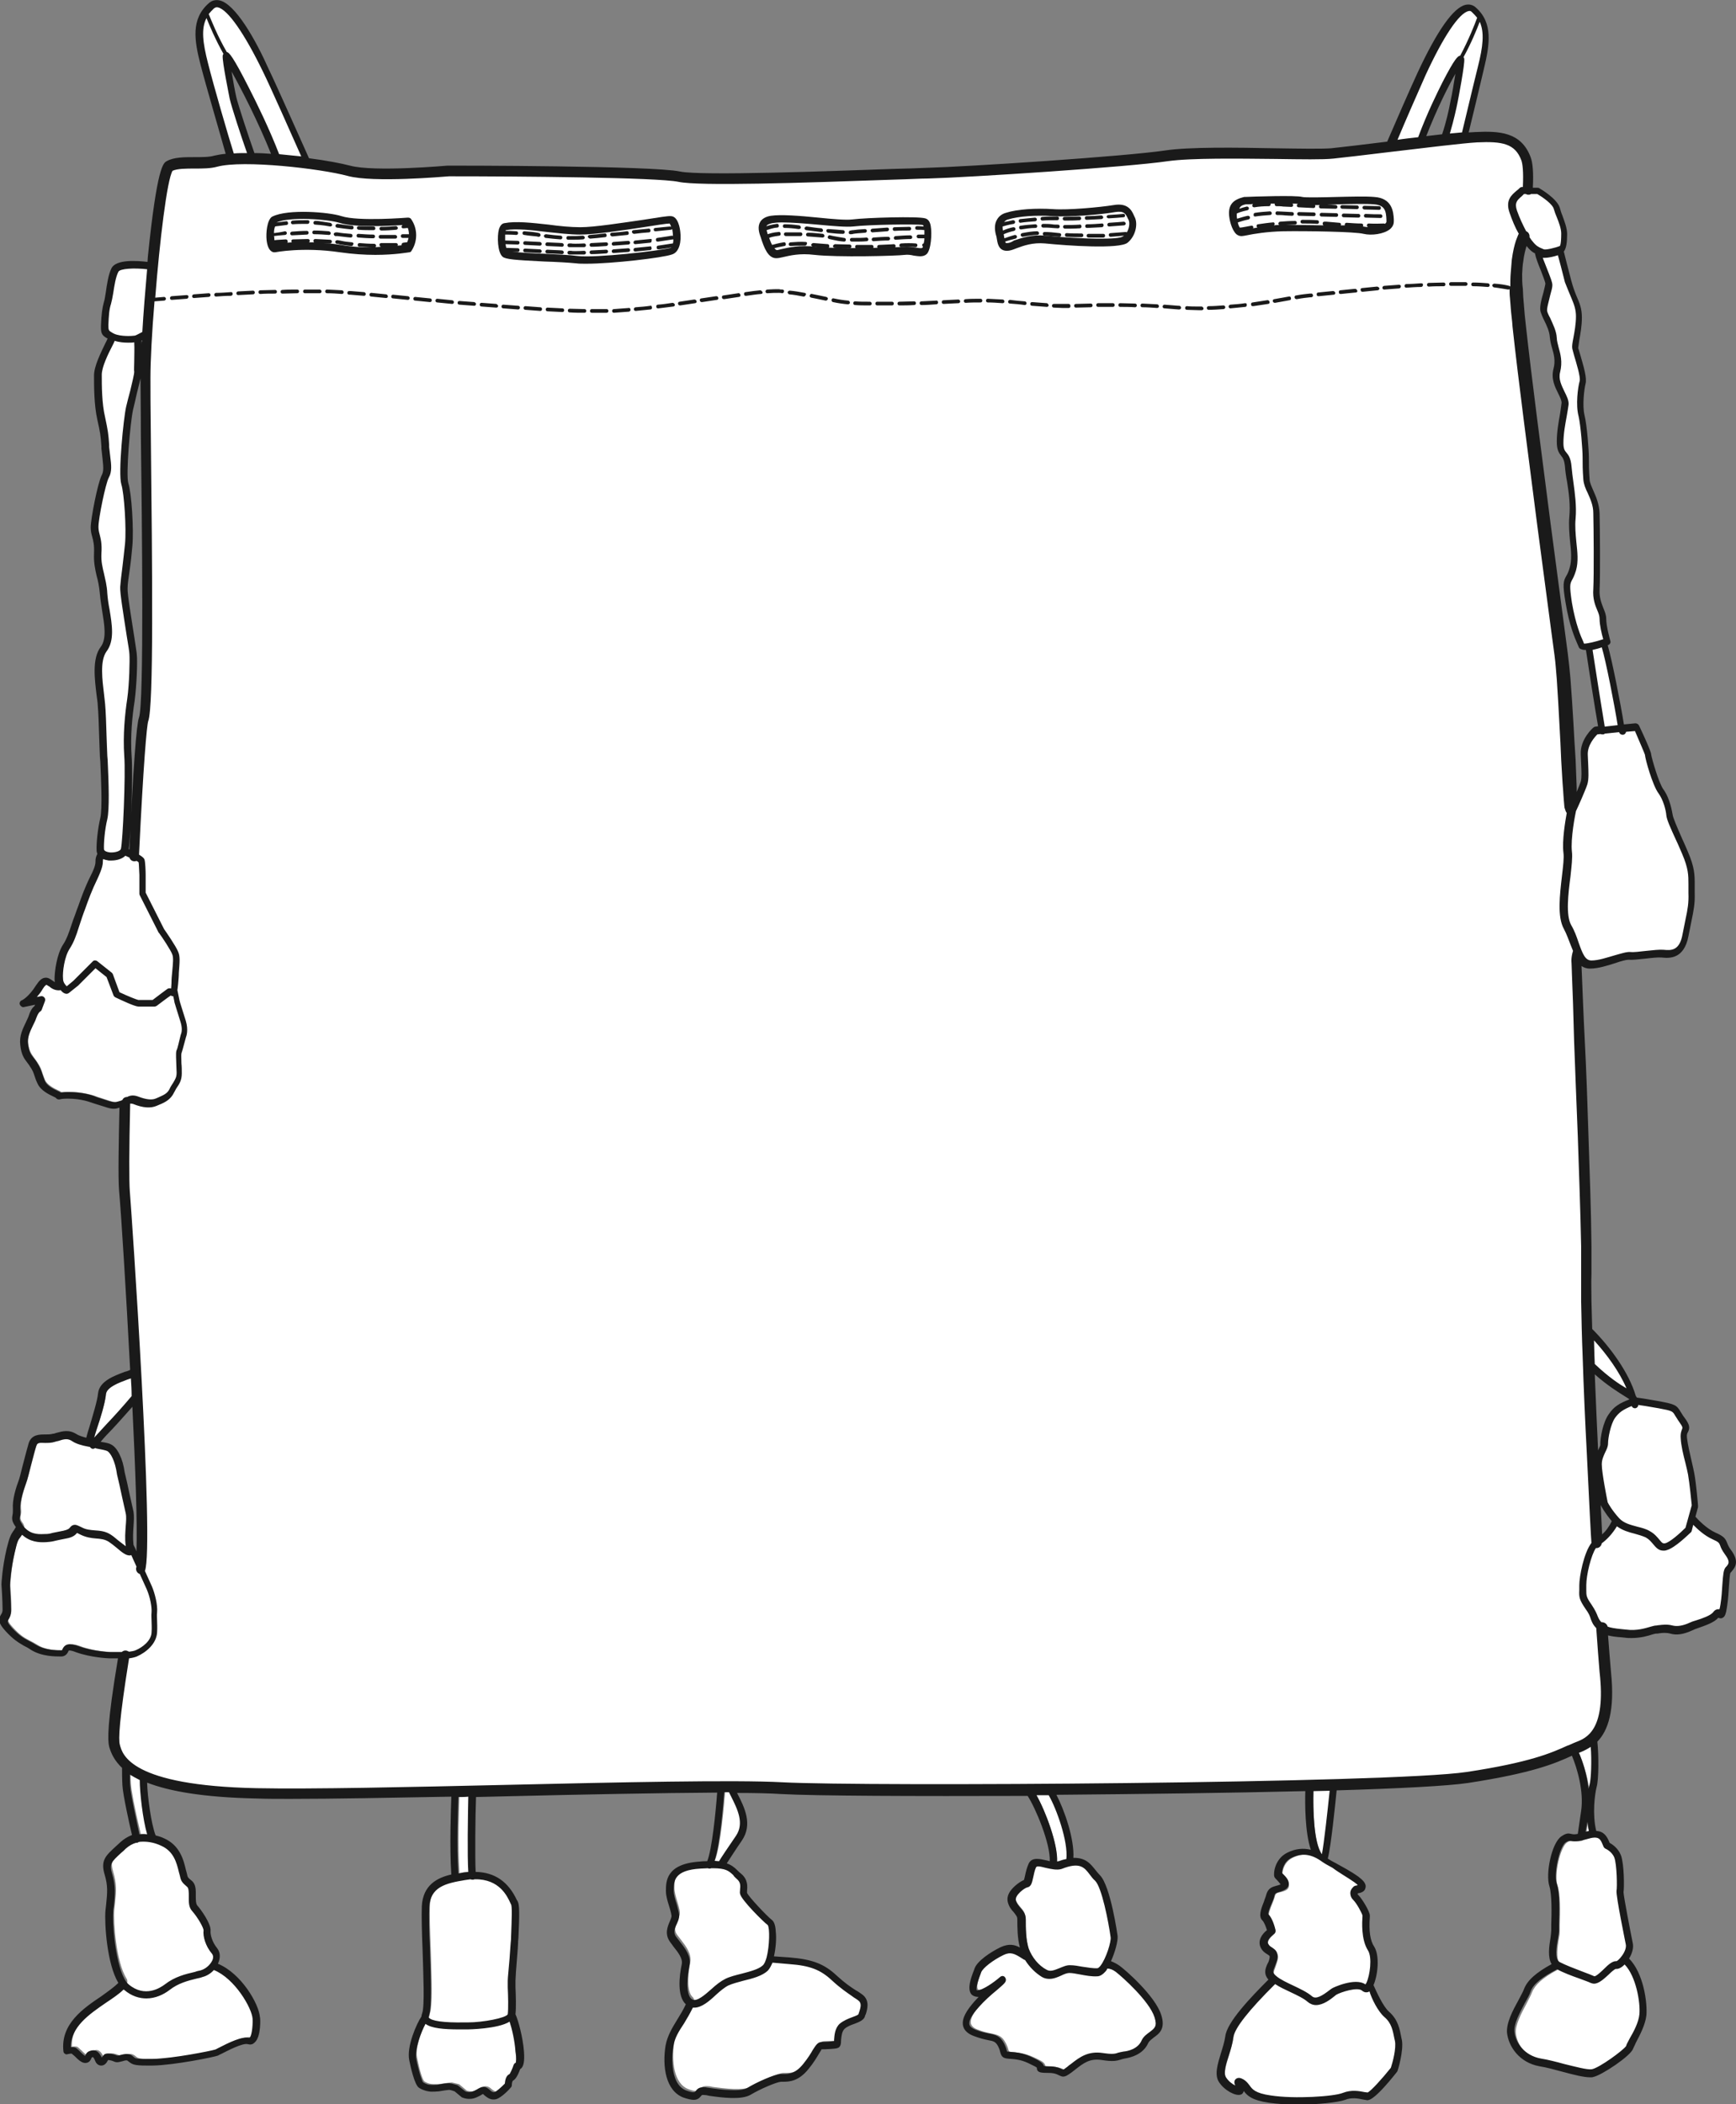 <?xml version="1.0" encoding="utf-8"?>
<!-- Generator: Adobe Illustrator 20.1.0, SVG Export Plug-In . SVG Version: 6.00 Build 0)  -->
<svg version="1.1" xmlns="http://www.w3.org/2000/svg" xmlns:xlink="http://www.w3.org/1999/xlink" x="0px" y="0px"
	 viewBox="0 0 470.8 570.5" style="enable-background:new 0 0 470.8 570.5;" xml:space="preserve">
<rect x="0" y="0" width="470.8" height="570.5" fill="#808080" stroke="none"/>
<style type="text/css">
	.st0{fill:#FFFFFF;}
	.st1{fill:#1A1A1A;}
</style>
<g id="back">
	<path class="st0" d="M468.3,421.2c-0.8-1.1-1-1.8-1.2-2.3c-0.3-0.8-0.4-1.1-2.4-2c-2.7-1.2-5-3.7-5.9-4.7c-0.3-0.4-0.4-0.9-0.3-1.4
		l0.7-2.6c-0.1-0.7-0.5-6-1-8.4c-0.2-0.9-0.4-2-0.7-3.1c-0.6-2.3-1.2-4.8-1.3-6.7c-0.1-1.1,0.2-1.7,0.4-2.3c0.2-0.5,0.4-0.8-0.8-2.4
		c-0.5-0.7-0.8-1.2-1.1-1.6c-0.8-1.3-0.9-1.4-4.8-2.2c-3.3-0.6-5-0.9-5.9-0.9c-0.3,0-0.6-0.1-0.8-0.3c-0.2,0.3-0.4,0.5-0.8,0.7
		c-2.6,1-3.7,1.8-4.9,3.4c-1.3,1.8-2,5.7-2,7.2c0,0.8-0.3,1.5-0.7,2.2l-0.1,0.2c-0.3,0.6-1,1-1.7,0.8c-0.7-0.1-1.2-0.7-1.2-1.4
		c-0.3-7.4-0.6-14.3-0.9-20.6c0-0.6,0.3-1.2,0.9-1.4c0.5-0.3,1.2-0.2,1.6,0.2c3.4,3,6,4.6,7.7,5.6c0.3,0.2,0.6,0.4,0.9,0.5
		c-2.1-6-7.1-12.4-11-16.2c-0.3-0.3-0.4-0.6-0.4-1c-0.1-2.5-0.1-5-0.2-7.5c0-2.1-0.1-4.8,0-7.5l0.1-2.5c0-0.4,0-0.8,0-1.2
		c0-1.3,0-2.6,0-3.8c-0.1-9.5-0.4-18.8-0.7-27.8l-0.1-1.8c-0.3-10.1-0.7-19.6-1-25.8l-1-20.4c0-0.6,0.3-1.1,0.8-1.4
		c0.5-0.3,1.1-0.2,1.6,0.1c0.4,0.3,0.9,0.4,1.4,0.4c2,0,4.3-0.7,6.4-1.4l0.2-0.1c1.9-0.6,3.1-1,4-0.9c0.8,0.1,2.6-0.1,4.2-0.3
		c1.8-0.2,3.7-0.4,4.8-0.3c2,0.2,4.7,0.4,5.6-4.6c0.3-1.6,0.6-2.9,0.8-4c0.6-2.9,1-4.6,0.9-7.4c0-0.9,0-1.6,0-2.3
		c0-2.5,0-4.4-1.8-8.5c-0.5-1.2-1-2.3-1.5-3.4c-1.7-3.9-2.6-5.9-2.7-7c0-0.2-0.5-3.8-2.2-6.1c-1.6-2.1-3.5-9.3-3.6-10.2
		c0,0,0-0.1,0-0.1c0-0.1-0.3-1.2-3-7l-2.8,0.3c-0.8,0.1-1.5-0.5-1.6-1.3c-0.8-5.3-3.2-17.5-4.3-21.3c-0.2-0.6,0.1-1.3,0.6-1.7
		c-0.3-1.2-1.1-4.1-1.1-5.9c0-0.8-0.3-1.6-0.7-2.5c-0.5-1.4-1.2-3.1-1.1-5.6c0.2-4,0.1-16.5,0-20.6c0-2.2-0.8-3.9-1.6-5.6
		c-0.6-1.2-1.1-2.4-1.2-3.6c-0.2-2.5-0.2-4-0.2-6c0-1.9-0.5-8.6-1.2-11.2c-0.7-2.8-0.2-7.4,0.3-9.3c0.3-1.2-0.9-5.2-1.5-7.1
		c-0.3-1.1-0.5-1.5-0.5-1.8c-0.1-0.5,0-1.1,0.3-2.7c0.3-1.6,0.7-3.8,0.7-5.9c0-2.1-0.5-3.4-1.2-5.1c-0.5-1.2-1.1-2.6-1.6-4.6
		c-0.9-3.6-1.7-6.6-2-7.7c-0.1-0.5,0-0.9,0.3-1.3c0.4-0.5,0.6-1.7,0.6-3.8c0-1.4-0.6-3-1.2-4.6c-0.3-0.8-0.6-1.5-0.8-2.2
		c-0.4-1.4-3.1-3.4-4.8-4.4h-1c-0.4,0-0.8-0.2-1.1-0.5c-0.3-0.3-0.4-0.7-0.4-1.1c0.2-3.8,0-6.3-0.5-7.7c-2-5.4-6.2-6.2-13.5-5.9
		c-0.5,0-1.1,0.1-1.8,0.1c-0.5,0-1-0.2-1.3-0.5s-0.4-0.9-0.3-1.3c0.8-3.4,2.8-11.5,4.1-17.1c1.6-6.4,2.4-11.6-1.8-15.3
		c-0.4-0.4-0.8-0.5-1.4-0.4c-1.3,0.3-5,2.5-12,17.7c-1.8,3.9-6.3,14.3-8.2,18.6c-0.2,0.5-0.7,0.8-1.2,0.9
		c-6.4,0.8-12.4,1.5-15.3,1.8c-2.7,0.2-8.6,0.2-15.4,0c-10.3-0.2-23.1-0.4-29.6,0.6c-10.8,1.6-53.6,4.4-64.8,4.7
		c-1.9,0.1-4.9,0.2-8.7,0.3l-0.5,0c-27.1,1-52.9,1.8-58.1,0.6c-5.7-1.2-43.5-1.6-62.6-1.6c-0.2,0-20.2,1.9-27.1,0
		c-2.3-0.6-6.4-1.4-10.9-2c-0.5-0.1-1-0.4-1.2-0.9c-2.1-4.6-9-20-10.9-24.1C64.5,4.1,60.6,1.8,59.2,1.5c-0.6-0.1-1.1,0-1.5,0.4
		c-4.4,3.7-3.5,8.9-1.8,15.3c1.5,5.7,5.3,18.7,6.8,24c0.1,0.4,0.1,0.9-0.2,1.3c-0.2,0.4-0.6,0.6-1.1,0.7c-1.1,0.1-2.1,0.3-2.8,0.5
		c-1.5,0.4-3.6,0.4-5.7,0.4c-2.6,0-5.3,0-6.9,0.9c-0.6,0.3-2.2,3.4-4.3,24.7l-0.1,1.4c0,0.4-0.2,0.8-0.6,1c-0.3,0.3-0.7,0.4-1.1,0.3
		c-5.1-0.6-7.8,0-8.3,0.9c-0.7,1.5-1.1,4-1.4,6c-0.2,1.2-0.4,2.2-0.5,2.8c-0.5,1.6-0.6,3.4-0.7,5.8c-0.1,1.9-0.1,2,1,2.5
		c0.7,0.4,1,1.3,0.7,2l-0.5,1c-1.3,2.6-3,6.2-3,8.3c0,2.9,0,7.8,0.9,11.6c0.8,3.7,0.9,4.4,1.1,7.4l0,0.6c0.1,0.9,0.2,1.8,0.3,2.6
		c0.3,2.2,0.5,3.9-0.3,5.4c-1,1.9-2.8,11.4-2.8,13.5c0,0.8,0.2,1.4,0.4,2.2c0.3,1.1,0.7,2.5,0.5,5.1c-0.1,2.3,0.2,3.8,0.7,5.5
		c0.4,1.5,0.8,3.1,0.9,5.3c0.1,1.3,0.3,2.9,0.6,4.3c0.7,4,1.4,8.2-0.7,11c-2,2.7-1.3,8.1-0.8,12c0.1,1.1,0.3,2,0.3,2.7
		c0.2,2.2,0.3,5.6,0.4,8.8c0.1,1.9,0.1,3.7,0.2,5.3l0.1,1.2c0.3,6.4,0.5,13.3-0.1,15.8c-0.6,2.7-1,6.6-0.9,8.4c0,0.1,0,0.2,0.1,0.3
		c0.2,0.4,0.2,0.9,0,1.4c-0.3,0.5-0.3,0.8-0.3,1.2c0,0.9-0.1,2-1.3,4.4c-1.7,3.5-2.6,5.9-3.4,8.3c-0.3,0.7-0.5,1.5-0.8,2.2
		c-0.4,0.9-0.7,1.8-0.9,2.7c-0.7,2.2-1.4,4.1-2.5,5.8c-1.5,2.3-2,6.7-2,8.3c0,0.2,0,0.4,0.1,0.6c0.1,0.6-0.1,1.2-0.6,1.6
		c-0.5,0.4-1.2,0.4-1.7,0c-0.2-0.1-0.4-0.3-0.7-0.5c-0.5-0.4-0.8-0.6-1-0.5c-0.3,0.1-0.8,0.5-1.3,1.3c-1,1.5-1.9,2.6-2.6,3.3
		l0.7-0.2c0.5-0.1,1.1,0.1,1.5,0.5c0.4,0.4,0.5,1,0.3,1.5l-0.1,0.3c-0.1,0.2-0.3,0.5-0.5,0.6c-0.1,0.1-0.6,0.6-1.1,2
		c-0.2,0.6-0.6,1.3-0.9,1.9c-0.8,1.6-1.6,3.2-1.4,5.2c0.3,2.3,0.8,2.9,1.6,4.1c0.2,0.3,0.5,0.7,0.8,1.1c0.9,1.3,1.2,2.1,1.5,3.1
		c0.2,0.6,0.4,1.1,0.7,1.9c0.6,1.3,2.5,2.3,3.6,2.8c0.2,0.1,0.5,0.2,0.6,0.3c0.1,0.1,0.2,0.2,0.4,0.3c0,0,0,0,0,0
		c0.5-0.1,1.4-0.2,3.6-0.1c3.1,0.2,5.4,1,6.1,1.3c0,0,1.8,0.6,3.4,1.1c1.4,0.4,1.7,0.5,2.7,0.2c0.5-0.1,1-0.1,1.4,0.2
		c0.4,0.3,0.6,0.8,0.6,1.2c-0.3,12.1-0.3,19.8-0.1,22.3c0.5,6.4,1.9,26.8,3,48.7c0,0.6-0.3,1.2-0.9,1.5c-0.5,0.2-1,0.4-1.5,0.6
		c-2.5,0.9-6,2.2-6.3,4.5c-0.2,2.2-1.4,6.1-2.4,9.3c-0.4,1.2-0.7,2.3-0.9,3.1c-0.2,0.8-1,1.3-1.8,1.1c-1.4-0.4-2.4-0.7-3-1.1
		c-1.6-1-2.6-0.7-4.4-0.2c-0.3,0.1-0.5,0.2-0.8,0.2c-0.9,0.2-1.8,0.2-2.5,0.2c-1.9,0-2.6,0.2-3,1.3c-0.4,1.2-0.9,3.2-1.4,5.1
		c-0.5,1.9-1,3.8-1.3,4.8c-0.8,2.3-1.8,5.2-1.6,7.5c0.1,0.9,0,1.5-0.1,1.9c-0.1,0.7-0.2,1,0.7,2.2c0.3,0.5,0.4,1.1,0.1,1.6
		c-0.3,0.6-0.6,1-0.8,1.3c-0.5,0.7-0.8,1.1-1.5,4.3c-1.1,4.9-1.3,9.1-1.3,9.3c0,0,0.3,4.3,0.3,6.8c0,1-0.4,1.6-0.6,2.1
		c-0.4,0.6-0.6,1,1,2.7c2,2.2,3.1,2.8,4.6,3.6c0.6,0.3,1.2,0.6,2,1.1c2.5,1.6,5.8,1.6,7.4,1.6c0.3,0,0.3,0,0.5-0.5
		c0.1-0.2,0.2-0.5,0.5-0.7c0,0,0.1,0,0.1-0.1c0.6-0.5,1.6-0.5,3.2,0.1c3.9,1.5,8.6,1.6,8.7,1.6c0.2,0,1.1,0,2.2,0
		c0.5,0,0.9,0.2,1.2,0.5s0.4,0.8,0.3,1.2c-2.2,13.4-3,21.1-2.4,23.3c0.5,2,1.5,3.6,3.1,5.1c0.3,0.3,0.5,0.7,0.5,1.1
		c0,1.2,0,2.9,0.1,4.6c0.1,1.6,1,6.5,2.6,13.2c0.2,0.7-0.2,1.5-0.9,1.7c-0.9,0.3-1.8,0.9-2.6,1.6c-0.4,0.4-0.9,0.8-1.2,1.1
		c-2.8,2.5-3.6,3.2-2.7,6.2c1,3.3,0.8,5.4,0.5,8.4c-0.1,0.6-0.1,1.2-0.2,1.8c-0.3,3.5,0.5,14.2,3.3,18.7c0.4,0.6,0.3,1.3-0.2,1.8
		c-1.2,1.3-3,2.5-4.9,3.8c-4.7,3.2-10,6.8-9.7,12.9c0.4-0.1,1-0.1,1.4,0c0.1,0,0.2,0.1,0.3,0.2c0.2,0.1,0.4,0.4,0.9,0.8
		c0.5,0.5,1.5,1.5,1.9,1.5c0.2,0,0.2,0,0.3-0.3c0.1-0.2,0.2-0.4,0.3-0.5c0.2-0.2,0.4-0.4,0.6-0.5l0.2-0.1c0.5-0.3,1.1-0.3,1.6,0.1
		c0.4,0.3,0.8,0.8,1.1,1.7c0.1,0.3,0.3,0.4,0.3,0.4c0.1-0.1,0.4-0.5,0.5-0.7l0.1-0.2c0.3-0.4,0.8-0.6,1.3-0.6c0.6,0,1.4,0.2,2.2,0.6
		c0.3,0.1,0.7,0,1.3-0.2c0.8-0.2,1.7-0.5,2.6,0.1c0.2,0.1,0.3,0.2,0.4,0.3c0.5,0.4,0.8,0.7,3.6,0.7c0.5,0,1.2,0,1.9,0
		c5.7-0.1,16.1-2.2,17-2.6c0.1-0.1,0.5-0.2,0.9-0.5c4.5-2.4,6.8-3.1,8.2-2.7c0.2,0.1,0.4,0,0.5-0.1c0.8-0.7,1.1-3.7,1-5.6
		c-0.2-3.1-4.8-10.9-10.5-13.3c-0.4-0.2-0.7-0.5-0.8-0.9c-0.1-0.4-0.1-0.8,0.1-1.2c0.1-0.2,0.2-0.4,0.2-0.5c0.2-0.6,0.3-1.4-0.3-2
		c-1.7-2-2.3-4.5-2.2-5.9c0.1-1-1.7-4-3.3-5.7c-0.8-0.9-0.8-2.3-0.7-3.6c0-1.4,0-2.4-0.5-2.9c-1.2-1-1.5-1.3-1.8-2.7l-0.3-1.1
		c-0.6-2.5-1.4-5.8-5.1-7.5c-0.7-0.3-1.4-0.6-2.1-0.8c-0.5-0.1-0.8-0.5-1-0.9c-1.4-3.5-2.3-11.3-2.4-14.7c0-0.5,0.2-1,0.6-1.3
		c0.4-0.3,0.9-0.4,1.4-0.2c6.4,2.5,16.3,3.9,29.2,4.2c2.5,0.1,5.6,0.1,9,0.1c12.2,0,29-0.3,43.7-0.6c0.4,0,0.8,0.2,1.1,0.4
		c0.3,0.3,0.4,0.7,0.4,1.1c-0.1,3.1-0.5,13.6,0,20.9c0,0.7-0.4,1.4-1.2,1.6c-4.6,1.1-6.6,3.3-6.8,7.2c-0.1,2.5,0,6.9,0.2,11.5
		c0.3,9.2,0.5,15.8-0.2,17.9c0,0.1-0.1,0.2-0.1,0.4c0,0.3-0.1,0.6-0.3,0.8c-1.2,1.8-3.7,7.6-3.1,10.8c0.7,3.6,1.5,6.1,2,6.5
		c0.3,0.2,1,0.6,1.9,0.7c0.8,0.1,2,0,2.4,0c0.3-0.1,2.5-0.4,3.1-0.4c0,0,0.1,0,0.1,0c0.4,0.1,1.2,0.3,1.7,0.4
		c0.2,0.1,0.4,0.1,0.5,0.3l1.8,1.5c0,0,0.5,0.2,1.3,0.2c0.4,0,0.9-0.1,1.5-0.3c0.6-0.3,1-0.5,1.3-0.7c0.1-0.1,0.2-0.1,0.3-0.2
		c0.5-0.3,1.2-0.2,1.7,0.1c0.1,0.1,0.2,0.1,0.3,0.2c0,0,0.1,0.1,0.1,0.1c0.6,0.5,1.2,1,1.9,0.8c0.6-0.2,1.9-1.2,3.1-2.5
		c0-0.5,0.2-1.2,0.4-1.7c0.2-0.3,0.4-0.5,0.7-0.7c0,0,0.5-0.4,1.2-2.3c0.1-0.3,0.3-0.6,0.6-0.8c0,0,0.5-0.4,0.2-3.4
		c-0.3-3.9-1.5-8.2-2.1-9.6c-0.1-0.2-0.2-0.5-0.1-0.8c0.2-1.7,0.1-5.1,0-7.1c0-0.8,0-1.5,0-1.8c0-0.7,0.2-3,0.4-6
		c0.2-2,0.3-3.9,0.3-4.3c0-0.2,0-0.7,0.1-1.4l0-0.1c0.1-2.2,0.4-8.2,0-9.1c0-0.1-0.1-0.2-0.2-0.4c-2-4.5-5.3-6.8-9.9-6.8
		c-0.8,0-1.4-0.6-1.5-1.4c-0.2-3.6-0.1-15.4,0.1-20.5c0-0.8,0.7-1.4,1.5-1.5l8.5-0.2c20.4-0.5,41.6-0.9,56.9-1c0,0,0,0,0,0
		c0.4,0,0.8,0.2,1.1,0.5c0.3,0.3,0.4,0.7,0.4,1.1c-0.3,3.5-1.2,15.2-2.8,19.1c-0.2,0.5-0.8,0.9-1.3,0.9c-0.6,0-1.2,0-1.9,0.1
		c-7.8,0.5-7.8,4-7.8,6.5c0,1.2,0.4,2.5,0.8,3.8c0.5,1.7,0.8,2.7,0.6,3.6c-0.1,0.4-0.3,0.9-0.5,1.3c-0.7,1.5-1.1,2.8-0.2,4
		c0.3,0.4,0.7,0.9,1,1.3c1.4,1.8,3,3.9,2.6,6.1c-0.9,4.7-0.7,8.3,0.6,9.5c0.5,0.4,0.6,1.2,0.3,1.8c-0.8,1.5-1.6,2.9-2.4,4.2
		c-1.4,2.2-2.6,4.1-2.9,6.5c-0.7,4.8-0.1,11,3.9,12.5c1,0.4,1.7,0.5,2.2,0.5c0.4,0,0.5-0.1,0.8-0.4c0.6-0.8,1.2-1,2.4-0.9
		c0.4,0,0.8,0.1,1.2,0.2c3.1,0.4,8.3,1.1,10.3-0.1c2.5-1.5,7.2-3.6,8.8-3.7c0.2,0,0.4,0,0.7,0c1.5,0,3.5-0.1,5.8-2.9
		c1.3-1.6,2.1-2.9,2.6-3.8c0.7-1.1,0.8-1.3,0.9-1.4c0.3-0.3,0.7-0.5,1.1-0.5c1,0,3-0.1,3.7-0.2c0-0.2,0.1-0.6,0.1-0.8
		c0.1-1.2,0.2-3,1.5-4.1c0.9-0.8,2.1-1.3,3.1-1.6c1-0.4,1.9-0.7,2-1.1c0-0.2,0.1-0.3,0.2-0.5c0.6-1.8,0.7-2.9-0.5-3.8
		c-0.5-0.4-1.1-0.7-1.6-1.1c-1.4-0.9-3-1.9-5.5-4.2c-3.2-2.9-6.2-4.1-11.8-4.5l-4.3-0.3c-0.4,0-0.8-0.3-1.1-0.6
		c-0.3-0.3-0.4-0.8-0.3-1.2c0.4-1.9,0.6-4.4,0.5-6.2c-0.1-1.5-0.4-2.1-0.5-2.1c-1.4-1-6.5-6.4-7.2-7.8c-0.1-0.2-0.1-0.4-0.1-0.6
		c0-0.2,0-0.5,0-0.8c0.1-1,0.2-2.2-1.1-3.3c-0.4-0.3-0.7-0.6-1-0.9c-0.9-0.9-1.5-1.3-2.4-1.6c-0.4-0.1-0.8-0.5-1-0.9
		s-0.1-0.9,0.2-1.3c0.8-1.3,2.2-3.4,4.1-6.2c2.5-3.7,0.5-7.6-1.3-11.2l-0.1-0.2c-0.2-0.5-0.2-1,0.1-1.5c0.3-0.4,0.8-0.7,1.3-0.7
		c5.2,0,9.2,0.1,12.1,0.3c8.7,0.5,34.8,0.7,66.6,0.5c0,0,0,0,0,0c0.5,0,1,0.3,1.2,0.7c2.3,3.5,6.4,13.5,6.2,18.6
		c0,0.4-0.2,0.9-0.6,1.1c-0.4,0.3-0.8,0.4-1.2,0.3c-0.3-0.1-0.5-0.1-0.8-0.2c-1.9-0.5-2.9-0.6-3.2,0.1c-0.5,0.9-0.7,2-0.8,2.9
		c-0.1,0.6-0.2,1.1-0.3,1.4c-0.1,0.4-0.5,0.8-0.9,0.9c-0.7,0.3-2.2,1.3-2.9,2.4c-0.4,0.6-0.6,1.2-0.5,1.7c0.2,0.9,0.8,1.6,1.3,2.2
		c0.7,0.8,1.4,1.6,1.4,2.9c0,1.9,0,5,0.6,7.3c0.2,0.6,0,1.2-0.5,1.6c-0.5,0.4-1.1,0.4-1.6,0.2c-1.2-0.6-2.3-0.8-3.9-0.1
		c-3.1,1.5-5.9,3.7-6.4,5l-0.1,0.3c-0.5,1.3-1.6,4.2-1,5.1c0.1,0.2,0.5,0.2,0.7,0.2c0.6-0.1,1.2,0.3,1.5,0.9s0.1,1.2-0.3,1.7
		c-0.4,0.4-0.8,0.8-1.1,1.2c-1.5,1.8-3,3.8-2.7,5.3c0.2,0.7,0.8,1.3,2,1.7c1.5,0.6,2.6,0.8,3.6,1c1.7,0.4,2.8,0.6,3.8,2.5
		c0.5,0.9,0.7,1.6,0.8,2c0.1,0.3,0.2,0.4,0.2,0.4c0.2,0.1,1,0.2,1.4,0.2c2.8,0.3,4.1,0.7,7,2.2c0.4,0.2,0.7,0.4,0.9,0.6
		c0.3,0.3,0.5,0.6,0.5,1c0.4,0,1,0.1,1.7,0.1c1.8,0.1,2.7,0.4,3.4,0.8c0.3,0.2,0.5,0.2,0.5,0.2c0.2,0,0.7-0.3,1.5-0.9
		c0.3-0.2,0.5-0.4,0.8-0.6l0.1-0.1c2.4-1.9,4.5-3.5,8.3-2.9c2.8,0.4,3.6,0.2,4.4-0.1c0.4-0.1,0.8-0.2,1.3-0.3
		c1.2-0.2,4.1-0.8,5.2-3.3c0.4-1,1.2-1.6,2-2.1c1.3-1,2.4-1.7,1.5-4.5c-1.5-4.5-8.8-11.1-10.7-12.5c-0.6-0.4-1.3-0.8-2-1.1
		c-0.4-0.2-0.7-0.5-0.8-0.8c-0.2-0.4-0.1-0.8,0-1.2c1.2-2.5,1.7-5.1,1.6-5.9c-0.8-5.4-2.6-13.8-4.4-15.6c-0.5-0.5-0.9-1-1.3-1.5
		c-1.2-1.6-2.1-2.8-4.8-2.7c-0.4,0-0.8-0.1-1.1-0.4c-0.3-0.3-0.5-0.7-0.4-1.1c0.3-4.9-2.4-12.5-4.4-16.3c-0.2-0.5-0.2-1,0-1.5
		c0.3-0.4,0.8-0.7,1.3-0.7c24.7-0.2,48.6-0.5,67.5-1c0.4,0,0.8,0.1,1.1,0.4c0.3,0.3,0.4,0.7,0.4,1.1c-0.1,3.1-0.1,10.9,1.4,15.4
		c0.2,0.5,0.1,1.1-0.3,1.5c-0.4,0.4-0.9,0.6-1.5,0.4c-1.8-0.5-3.5-0.2-5.3,0.7c-2.7,1.4-2.8,4.4-2.7,4.8c0,0,0.2,0.2,0.4,0.4
		c0.5,0.5,0.9,1,1.2,1.5c0.2,0.4,0.2,0.8,0.1,1.2s-0.4,0.7-0.8,0.9c-0.6,0.3-1.1,0.4-1.5,0.5c-0.9,0.2-1.3,0.3-1.5,1.3
		c-0.2,0.6-0.4,1.2-0.7,1.9c-0.5,1.2-1.2,3.1-0.8,3.5c0.7,0.7,1.3,2.2,1.6,3.3c0.2,0.6,0,1.2-0.5,1.6c-0.6,0.5-1.9,1.7-1.3,2.9
		c0.3,0.7,0.8,1,1.3,1.3c1.2,0.7,1.5,1.3,1.2,2.6c-0.2,0.7-0.4,1.3-0.6,1.9c-0.5,1.3-0.7,1.8,0,2.6c0.5,0.6,0.5,1.5-0.1,2
		c-7.2,7.2-11,12-11.3,14.5c-0.2,1.6-0.7,3.2-1.2,4.8c-0.8,2.6-1.6,5.1-0.7,6.5c1.2,1.7,3.2,2.7,4,2.8c0.1-0.5,0.5-0.9,1-1
		c0.1,0,0.3-0.1,0.4-0.1c0.5,0,0.9,0.2,1.2,0.6c0.6,0.8,1.5,2,5.9,2.6c2,0.3,4.5,0.4,7.4,0.4c5.9,0,11-0.6,12.5-1.2
		c2.1-0.9,4.2-0.5,5.6-0.2c0.4,0.1,0.7,0.1,0.9,0.2c0.3-0.1,1.9-0.9,6.7-6.9c0.5-1.5,1.5-5.5,1.1-7.6l-0.1-0.4
		c-0.5-2.6-0.8-4.6-2.9-6.4c-2.1-1.8-4.2-6.8-4.6-7.8c-0.1-0.4-0.1-0.8,0-1.1c1.1-2.6,1.5-7.2,0.3-9c-1.3-1.9-1.7-4.9-1.4-9
		c0-0.2,0-0.3,0-0.3c-0.1-0.7-1.8-3.6-2.7-4.5c-0.4-0.4-0.6-0.9-0.6-1.4c0-0.4,0.2-0.7,0.4-1c0.2-0.3,0.6-0.5,1-0.6
		c0.5-0.1,0.8-0.2,0.8-0.3c0,0,0-0.4-1.3-1.4c-2.1-1.5-4.3-2.7-6-3.6c-0.8-0.4-1.6-0.8-2.1-1.2c-0.6-0.3-0.8-1-0.7-1.6
		c0.9-3.5,2-14.9,2.3-18.2c0.1-0.8,0.7-1.3,1.4-1.4c18.5-0.6,30.5-1.2,35.5-2c17.4-2.6,23.3-5.3,27.6-7.2c0,0,0.1,0,0.1,0
		c0.4-0.2,0.8-0.2,1.2,0c0.4,0.1,0.7,0.4,0.9,0.8c1.7,4,3.5,10.5,2.6,15.9l-0.9,6.2c-0.1,0.6-0.6,1.1-1.2,1.3
		c-1.1,0.2-1.8,0.1-2.3,0c-0.5-0.1-0.7-0.1-1.6,0.4c-1.9,1.3-3.6,8.9-2.6,11.7c0.8,2.3,0.7,6.8,0.6,10.8c0,0.8,0,1.3,0,1.7
		c0,0.5-0.1,1.3-0.3,2.2c-0.3,2-0.7,4.7,0.1,6.1c0.2,0.4,0.3,0.8,0.2,1.2c-0.1,0.4-0.4,0.7-0.7,0.9c-3.9,2.1-6,4-6.8,6
		c-0.3,0.8-0.9,1.9-1.5,3.1c-1.4,2.6-3.1,5.8-2.9,8c0.3,3.1,2.8,6.9,7.6,7.7c1.9,0.3,4.2,0.9,6.4,1.5c2.9,0.8,5.6,1.5,7.1,1.5
		c0.3,0,0.4,0,0.5,0c1.7-0.4,9-5.2,9.7-6.7c0.1-0.3,0.3-0.8,1-2c1-1.8,2.4-4.4,2.6-6.7c0.3-3.1-0.7-10.6-4.3-14.2
		c-0.5-0.5-0.6-1.3-0.2-1.8c0.7-1.2,1-2.3,0.9-3.1c-0.3-1.3-2.6-12.7-2.5-14.2c0-0.1,0-0.1,0-0.2c0.2-0.9,0.1-7.2-0.6-9.2
		c-0.6-1.5-1.9-2.3-2.4-2.6c-0.3-0.2-0.6-0.4-0.7-0.8l-0.1-0.3c-0.6-1.5-1.1-2-2.2-2c-0.6,0-1.2-0.5-1.4-1.1
		c-1.2-4.7-0.5-10.3,0.1-12.7c0.5-1.7,0.6-8.2,0.1-11.7c-0.1-0.4,0.1-0.9,0.4-1.2c3.1-3.2,4.2-9,3.3-17.7c-0.2-2.2-0.5-6.5-0.8-10
		c0-0.5,0.2-0.9,0.5-1.3c0.4-0.3,0.9-0.4,1.3-0.3c0.8,0.2,1.8,0.3,3.4,0.5l1,0.1c0.5,0.1,1,0.1,1.6,0.1c2.3,0,4.2-0.6,5.4-0.9
		c0.7-0.2,1-0.3,1.2-0.3c0.2,0,0.5,0,0.9-0.1c0.9-0.1,2.1-0.3,3.5,0.1c1.3,0.4,3,0.1,5-0.8c0.4-0.2,1-0.4,1.6-0.6
		c1.7-0.6,4-1.4,4.8-2.4c0.4-0.5,1.1-0.7,1.7-0.5c0.1-0.2,0.2-0.7,0.4-2c0.3-1.9,0.4-3.9,0.5-5.3c0.2-2.8,0.3-3.7,0.6-4.2
		c0-0.1,0.1-0.2,0.2-0.2l0.2-0.2C469.2,424.2,469.9,423.4,468.3,421.2z M38.6,420.6c0,0.7-0.5,1.3-1.2,1.4c-0.1,0-0.2,0-0.3,0
		c-0.6,0-1.1-0.3-1.4-0.9l-0.8-1.8c-0.1-0.1-0.1-0.3-0.1-0.4c-0.2-1.9-0.1-3.8,0-5.2c0.1-1.4,0.2-2.6,0-3.6
		c-0.4-1.9-1.4-6.4-1.6-7.5l-0.7-3.1c0,0,0-0.1,0-0.1c-0.5-3.5-1.8-5.9-2.9-6.4c-0.5-0.2-1.7-0.5-2.4-0.6c-0.5-0.1-1-0.5-1.1-1
		c-0.2-0.5-0.1-1.1,0.3-1.5c0.8-0.9,1.9-2.2,3.1-3.4c1.6-1.8,3.6-4,5.5-6c0.4-0.5,1-0.6,1.6-0.4c0.6,0.2,1,0.7,1,1.3
		C38.4,400.5,38.8,414,38.6,420.6z M39.1,195c-0.3,1-1.1,6.8-2.5,35.4c0,0.5-0.3,0.9-0.7,1.2c-0.2,0.1-0.5,0.2-0.8,0.2
		c-0.2,0-0.4,0-0.6-0.1l-0.2-0.1c-0.6-0.3-1-0.9-0.9-1.6c0.6-4,1.1-20.2,0.8-24.8c-0.4-5.6,0.2-11.4,0.8-15.4
		c0.6-4.3,0.7-10.8,0.6-12.3c0-0.5-0.4-2.6-0.7-4.9c-1-6.4-1.8-11.7-1.8-13.2c0-1.3,0.3-3.2,0.6-5.3c0.3-2,0.6-4.2,0.7-6.3
		c0.4-4.3-0.2-13.8-1-16.4c-0.8-2.8,0.5-17.3,1.3-20.7c0.3-1.3,0.7-2.9,1.1-4.3c0.4-1.6,0.8-3,1-4c0.1-0.8,0.9-1.3,1.6-1.2
		c0.8,0.1,1.4,0.7,1.4,1.5c0,2.6,0.1,7.9,0.1,15.1C40.2,161.6,40.3,191.6,39.1,195z M74.8,42.6c-0.3,0.4-0.7,0.6-1.2,0.6
		c0,0-0.1,0-0.1,0C71.9,43.1,70.4,43,69,43c-0.6,0-1.2-0.4-1.4-1c-1.4-3.9-4.4-12.9-4.9-15.3c-0.4-1.8-0.9-4.7-1.3-7
		c-0.1-0.7,0.3-1.4,1-1.7c0.7-0.2,1.4,0,1.8,0.7c3,5.4,7.5,14.4,10.8,22.5C75.2,41.6,75.1,42.1,74.8,42.6z M394.9,27.6
		c-0.5,2.4-1.2,5.7-2.4,9.3c-0.2,0.6-0.7,1-1.3,1c-1.4,0.2-2.8,0.3-4.3,0.5c-0.1,0-0.1,0-0.2,0c-0.5,0-0.9-0.2-1.2-0.6
		c-0.3-0.4-0.4-1-0.2-1.5c3.5-9,7-15.4,8-17.2c0.4-0.6,1.1-0.9,1.8-0.7c0.7,0.2,1.1,0.9,1,1.7C395.8,22.6,395.2,25.8,394.9,27.6z
		 M427.3,216.5c-0.1,0-0.2,0-0.3,0c-0.7-0.1-1.2-0.7-1.2-1.4c-1-19.8-1.8-32.4-2.3-36.4c-0.5-4-1.5-12.1-2.9-22.4l-0.1-0.6
		c-4.8-36.8-9.5-73-9.3-77.1c0-0.4,0-1,0-1.6c0-2.5,0.1-6.6,1.3-10.7c0.2-0.5,0.6-0.9,1.2-1.1c0.6-0.1,1.1,0.1,1.5,0.6
		c0.8,1,1.4,1.4,1.8,1.6c0.5,0.2,0.7,0.7,0.8,1.2c0,0,0,0,0,0.1c0.2,1,0.9,2.7,1.5,4.2c1,2.4,1.3,3.4,1.3,4c0,0.5-0.2,1.2-0.6,2.7
		c-0.4,1.6-1.1,3.7-0.8,4.6c0.1,0.5,0.5,1.1,0.8,1.9c0.7,1.5,1.7,3.4,1.8,5.2c0.1,0.9,0.3,1.8,0.5,2.7c0.5,1.8,1.1,3.9,0.4,6.5
		c-0.5,2.1,0.4,4,1.2,5.7c0.6,1.2,1.1,2.2,1,3.2c-0.1,0.8-0.2,1.9-0.5,3.1c-0.4,2.1-0.9,4.8-0.9,7.3c0,1.9,0.4,2.3,0.9,2.9
		c0.6,0.8,1.1,1.5,1.3,3.6c0.1,1.3,0.3,2.8,0.5,4.3c0.5,3.2,1,6.5,0.6,9.8c-0.2,2.1,0,4.3,0.2,6.4c0.3,2.7,0.5,5.3-0.1,7.7
		c-0.4,1.3-0.7,2-1,2.5c-0.6,1.1-0.8,1.6-0.1,6.4c0.9,5.9,2.4,9.1,3.1,10.7l0.1,0.1c0.1,0.3,0.2,0.5,0.3,0.6c0.1,0,0.2,0,0.3,0
		c0,0,0.1,0,0.2,0c0.8,0,1.5,0.5,1.6,1.3c0.3,1.6,2.5,16.2,3.3,20.7c0.1,0.4,0,0.8-0.3,1.2s-0.6,0.5-1,0.6l-0.5,0.1
		c-0.6,0.5-3,3-2.9,6c0,0.8,0.1,1.6,0.1,2.3c0,0,0,0,0,0l-1.5,0.1l1.5-0.1c0.1,2.4,0.3,4.1-0.1,5.5c-0.2,0.6-0.6,1.6-1.2,3
		C428.5,216.1,427.9,216.5,427.3,216.5z M438.5,413.2c-1,1.8-2.1,3.1-2.9,3.9c-0.3,0.3-0.7,0.4-1,0.4c-0.2,0-0.4,0-0.5-0.1
		c-0.5-0.2-0.9-0.7-0.9-1.3c-0.1-2.7-0.3-5.4-0.4-8.1c0-0.8,0.5-1.4,1.2-1.6c0.7-0.1,1.5,0.3,1.7,1c0.2,0.3,1,2,2.8,4
		C438.7,412,438.8,412.7,438.5,413.2z"/>
</g>
<g id="lines">
	<g>
		<path class="st1" d="M128.6,81.9c-1.3-0.1-2.7-0.2-4-0.3c-0.3,0-0.5,0.2-0.5,0.5c0,0.3,0.2,0.5,0.5,0.5c1.3,0.1,2.7,0.2,4,0.3
			c0,0,0,0,0,0c0.3,0,0.5-0.2,0.5-0.5C129.1,82.2,128.9,82,128.6,81.9z"/>
		<path class="st1" d="M134.6,82.4c-1.3-0.1-2.7-0.2-4-0.3c-0.3,0-0.5,0.2-0.5,0.5c0,0.3,0.2,0.5,0.5,0.5c1.3,0.1,2.7,0.2,4,0.3
			c0,0,0,0,0,0c0.3,0,0.5-0.2,0.5-0.5C135,82.7,134.8,82.5,134.6,82.4z"/>
		<path class="st1" d="M122.6,81.4l-4-0.4c-0.3,0-0.5,0.2-0.5,0.5c0,0.3,0.2,0.5,0.5,0.5l4,0.4c0,0,0,0,0,0c0.3,0,0.5-0.2,0.5-0.5
			C123.1,81.7,122.9,81.4,122.6,81.4z"/>
		<path class="st1" d="M116.6,80.9l-4-0.4c-0.3,0-0.5,0.2-0.5,0.5c0,0.3,0.2,0.5,0.5,0.5l4,0.4c0,0,0,0,0,0c0.3,0,0.5-0.2,0.5-0.5
			C117.1,81.1,116.9,80.9,116.6,80.9z"/>
		<path class="st1" d="M140.5,82.9c-1.3-0.1-2.6-0.2-4-0.3c-0.3,0-0.5,0.2-0.5,0.5s0.2,0.5,0.5,0.5c1.3,0.1,2.7,0.2,4,0.3
			c0,0,0,0,0,0c0.3,0,0.5-0.2,0.5-0.5C141,83.1,140.8,82.9,140.5,82.9z"/>
		<path class="st1" d="M164.5,83.8c-0.4,0-0.9,0-1.3,0c-0.5,0-1,0-1.6,0c-0.4,0-0.7,0-1.1,0c0,0,0,0,0,0c-0.3,0-0.5,0.2-0.5,0.5
			c0,0.3,0.2,0.5,0.5,0.5c0.3,0,0.7,0,1,0c0.6,0,1.2,0,1.7,0c0.4,0,0.9,0,1.3,0c0.3,0,0.5-0.2,0.5-0.5C165,84,164.8,83.8,164.5,83.8
			z"/>
		<path class="st1" d="M146.5,83.3c-1.3-0.1-2.6-0.2-4-0.3c-0.3,0-0.5,0.2-0.5,0.5c0,0.3,0.2,0.5,0.5,0.5c1.4,0.1,2.7,0.2,4,0.3
			c0,0,0,0,0,0c0.3,0,0.5-0.2,0.5-0.5C147,83.5,146.8,83.3,146.5,83.3z"/>
		<path class="st1" d="M176.4,82.9c-1.3,0.2-2.7,0.3-4,0.4c-0.3,0-0.5,0.3-0.5,0.5c0,0.3,0.2,0.5,0.5,0.5c0,0,0,0,0,0
			c1.3-0.1,2.7-0.3,4-0.4c0.3,0,0.5-0.3,0.4-0.6S176.7,82.8,176.4,82.9z"/>
		<path class="st1" d="M170.5,83.5c-1.3,0.1-2.7,0.2-4,0.3c-0.3,0-0.5,0.2-0.5,0.5c0,0.3,0.2,0.5,0.5,0.5c0,0,0,0,0,0
			c1.3-0.1,2.6-0.2,4-0.3c0.3,0,0.5-0.3,0.5-0.5C171,83.6,170.7,83.4,170.5,83.5z"/>
		<path class="st1" d="M158.5,83.8c-1.3,0-2.6-0.1-4-0.1c-0.3,0-0.5,0.2-0.5,0.5c0,0.3,0.2,0.5,0.5,0.5c1.4,0.1,2.7,0.1,4,0.1
			c0,0,0,0,0,0c0.3,0,0.5-0.2,0.5-0.5C159,84,158.8,83.8,158.5,83.8z"/>
		<path class="st1" d="M152.5,83.6c-1.3-0.1-2.6-0.1-4-0.2c-0.3,0-0.5,0.2-0.5,0.5c0,0.3,0.2,0.5,0.5,0.5c1.4,0.1,2.7,0.1,4,0.2
			c0,0,0,0,0,0c0.3,0,0.5-0.2,0.5-0.5C153,83.8,152.8,83.6,152.5,83.6z"/>
		<path class="st1" d="M104.7,79.8l-4-0.4c-0.3,0-0.5,0.2-0.5,0.5c0,0.3,0.2,0.5,0.5,0.5l4,0.4c0,0,0,0,0,0c0.3,0,0.5-0.2,0.5-0.5
			C105.1,80,104.9,79.8,104.7,79.8z"/>
		<path class="st1" d="M182.4,82.1c-1.3,0.2-2.6,0.4-4,0.5c-0.3,0-0.5,0.3-0.4,0.6c0,0.3,0.2,0.4,0.5,0.4c0,0,0,0,0.1,0
			c1.3-0.2,2.7-0.3,4-0.5c0.3,0,0.5-0.3,0.4-0.6C182.9,82.3,182.6,82.1,182.4,82.1z"/>
		<path class="st1" d="M74.6,78.6c-1.3,0-2.7,0.1-4,0.1c-0.3,0-0.5,0.2-0.5,0.5c0,0.3,0.2,0.5,0.5,0.5c0,0,0,0,0,0
			c1.3-0.1,2.7-0.1,4-0.1c0.3,0,0.5-0.2,0.5-0.5C75.1,78.8,74.9,78.6,74.6,78.6z"/>
		<path class="st1" d="M62.6,79.2c-1.4,0.1-2.7,0.2-4,0.2c-0.3,0-0.5,0.3-0.5,0.5c0,0.3,0.2,0.5,0.5,0.5c0,0,0,0,0,0
			c1.3-0.1,2.6-0.2,4-0.2c0.3,0,0.5-0.3,0.5-0.5C63.1,79.4,62.9,79.1,62.6,79.2z"/>
		<path class="st1" d="M110.6,80.3l-4-0.4c-0.3,0-0.5,0.2-0.5,0.5c0,0.3,0.2,0.5,0.5,0.5l4,0.4c0,0,0,0,0,0c0.3,0,0.5-0.2,0.5-0.5
			C111.1,80.6,110.9,80.3,110.6,80.3z"/>
		<path class="st1" d="M56.6,79.5c-1.4,0.1-2.7,0.2-4,0.3c-0.3,0-0.5,0.3-0.5,0.5c0,0.3,0.2,0.5,0.5,0.5c0,0,0,0,0,0
			c1.3-0.1,2.6-0.2,4-0.3c0.3,0,0.5-0.3,0.5-0.5C57.1,79.7,56.9,79.5,56.6,79.5z"/>
		<path class="st1" d="M80.6,78.5c-1.3,0-2.7,0-4,0.1c-0.3,0-0.5,0.2-0.5,0.5c0,0.3,0.2,0.5,0.5,0.5c0,0,0,0,0,0
			c1.3,0,2.7-0.1,4-0.1c0.3,0,0.5-0.2,0.5-0.5C81.1,78.7,80.9,78.5,80.6,78.5z"/>
		<path class="st1" d="M86.7,78.5c-1,0-2.1,0-3.2,0l-0.8,0c-0.3,0-0.5,0.2-0.5,0.5c0,0.3,0.2,0.5,0.5,0.5c0,0,0,0,0,0l0.8,0
			c1.1,0,2.1,0,3.2,0c0,0,0,0,0,0c0.3,0,0.5-0.2,0.5-0.5C87.2,78.7,86.9,78.5,86.7,78.5z"/>
		<path class="st1" d="M98.7,79.2c-1.3-0.1-2.5-0.2-3.6-0.3l-0.4,0c-0.3,0-0.5,0.2-0.5,0.5c0,0.3,0.2,0.5,0.5,0.5l0.4,0
			c1.1,0.1,2.3,0.2,3.6,0.3c0,0,0,0,0,0c0.3,0,0.5-0.2,0.5-0.5C99.2,79.5,99,79.2,98.7,79.2z"/>
		<path class="st1" d="M68.6,78.8c-1.3,0.1-2.7,0.1-4,0.2c-0.3,0-0.5,0.3-0.5,0.5c0,0.3,0.2,0.5,0.5,0.5c0,0,0,0,0,0
			c1.3-0.1,2.7-0.1,4-0.2c0.3,0,0.5-0.2,0.5-0.5S68.9,78.8,68.6,78.8z"/>
		<path class="st1" d="M92.7,78.7c-1.3-0.1-2.6-0.1-4-0.2c-0.3,0-0.5,0.2-0.5,0.5c0,0.3,0.2,0.5,0.5,0.5c1.4,0,2.7,0.1,4,0.2
			c0,0,0,0,0,0c0.3,0,0.5-0.2,0.5-0.5C93.2,79,93,78.7,92.7,78.7z"/>
		<path class="st1" d="M50.6,80c-1.4,0.1-2.8,0.2-4,0.3c-0.3,0-0.5,0.3-0.5,0.5c0,0.3,0.2,0.5,0.5,0.5c0,0,0,0,0,0
			c1.2-0.1,2.6-0.2,4-0.3c0.3,0,0.5-0.3,0.5-0.5C51.2,80.2,50.9,80,50.6,80z"/>
		<path class="st1" d="M271.9,81.2c-1.4-0.1-2.7-0.1-4-0.2c0,0,0,0,0,0c-0.3,0-0.5,0.2-0.5,0.5c0,0.3,0.2,0.5,0.5,0.5
			c1.3,0,2.6,0.1,4,0.2c0,0,0,0,0,0c0.3,0,0.5-0.2,0.5-0.5C272.4,81.5,272.2,81.2,271.9,81.2z"/>
		<path class="st1" d="M265.9,81C265.9,81,265.9,81,265.9,81c-1.3,0-2.7,0-4,0.1c-0.3,0-0.5,0.2-0.5,0.5c0,0.3,0.2,0.5,0.5,0.5
			c0,0,0,0,0,0c1.3-0.1,2.7-0.1,4-0.1c0.3,0,0.5-0.2,0.5-0.5S266.2,81,265.9,81z"/>
		<path class="st1" d="M277.9,81.7c-1.3-0.1-2.6-0.2-4-0.4c-0.2,0-0.5,0.2-0.5,0.5c0,0.3,0.2,0.5,0.5,0.5c1.4,0.1,2.7,0.2,4,0.4
			c0,0,0,0,0,0c0.3,0,0.5-0.2,0.5-0.5C278.4,82,278.2,81.7,277.9,81.7z"/>
		<path class="st1" d="M247.9,81.7C247.9,81.7,247.9,81.7,247.9,81.7c-1.4,0-2.7,0.1-4,0.1c-0.3,0-0.5,0.2-0.5,0.5
			c0,0.3,0.2,0.5,0.5,0.5c0,0,0,0,0,0c1.3,0,2.6,0,4-0.1c0.3,0,0.5-0.2,0.5-0.5C248.4,81.9,248.2,81.7,247.9,81.7z"/>
		<path class="st1" d="M253.9,81.5c-1.4,0.1-2.7,0.1-4,0.2c-0.3,0-0.5,0.2-0.5,0.5c0,0.3,0.2,0.5,0.5,0.5c0,0,0,0,0,0
			c1.3,0,2.6-0.1,4-0.2c0.3,0,0.5-0.2,0.5-0.5C254.4,81.7,254.2,81.4,253.9,81.5z"/>
		<path class="st1" d="M259.9,81.2c-1.4,0.1-2.8,0.1-4,0.2c-0.3,0-0.5,0.2-0.5,0.5c0,0.3,0.2,0.5,0.5,0.5c0,0,0,0,0,0
			c1.2-0.1,2.6-0.1,4-0.2c0.3,0,0.5-0.2,0.5-0.5C260.4,81.4,260.1,81.2,259.9,81.2z"/>
		<path class="st1" d="M283.9,82.2c-1.3-0.1-2.6-0.2-4-0.3c-0.3,0-0.5,0.2-0.5,0.5c0,0.3,0.2,0.5,0.5,0.5c1.3,0.1,2.7,0.2,4,0.3
			c0,0,0,0,0,0c0.3,0,0.5-0.2,0.5-0.5C284.3,82.5,284.1,82.2,283.9,82.2z"/>
		<path class="st1" d="M295.8,82.3l-4,0.1c-0.3,0-0.5,0.2-0.5,0.5c0,0.3,0.2,0.5,0.5,0.5c0,0,0,0,0,0l4-0.1c0.3,0,0.5-0.2,0.5-0.5
			S296.1,82.3,295.8,82.3z"/>
		<path class="st1" d="M289.8,82.4C289.8,82.4,289.8,82.4,289.8,82.4c-1.4,0-2.7,0-4,0c-0.3,0-0.5,0.2-0.5,0.5
			c0,0.3,0.2,0.5,0.5,0.5c0.8,0,1.6,0.1,2.4,0.1c0.5,0,1.1,0,1.6,0c0.3,0,0.5-0.2,0.5-0.5C290.3,82.6,290.1,82.4,289.8,82.4z"/>
		<path class="st1" d="M224.1,80.5c-0.8-0.2-1.6-0.3-2.4-0.5l-1.5-0.3c-0.3-0.1-0.5,0.1-0.6,0.4s0.1,0.5,0.4,0.6l1.5,0.3
			c0.8,0.2,1.6,0.3,2.4,0.5c0,0,0.1,0,0.1,0c0.2,0,0.4-0.2,0.5-0.4C224.6,80.9,224.4,80.6,224.1,80.5z"/>
		<path class="st1" d="M218.2,79.4c-1.5-0.3-2.8-0.5-4-0.6c-0.3,0-0.5,0.2-0.6,0.4c0,0.3,0.2,0.5,0.4,0.6c1.2,0.1,2.4,0.3,3.9,0.6
			c0,0,0.1,0,0.1,0c0.2,0,0.4-0.2,0.5-0.4C218.7,79.7,218.5,79.4,218.2,79.4z"/>
		<path class="st1" d="M212.2,78.5c-0.3,0-0.6,0-0.9-0.1c-0.9,0-1.9,0-3.2,0.1c-0.3,0-0.5,0.3-0.5,0.5c0,0.3,0.2,0.5,0.5,0.5
			c0,0,0,0,0,0c1.2-0.1,2.2-0.1,3.1-0.1c0.3,0,0.6,0,0.9,0.1c0.3,0,0.5-0.2,0.5-0.5C212.7,78.8,212.5,78.5,212.2,78.5z"/>
		<path class="st1" d="M206.2,78.7c-1.2,0.1-2.6,0.3-4,0.5c-0.3,0-0.5,0.3-0.4,0.6c0,0.3,0.2,0.4,0.5,0.4c0,0,0,0,0.1,0
			c1.4-0.2,2.7-0.4,4-0.5c0.3,0,0.5-0.3,0.4-0.5S206.4,78.7,206.2,78.7z"/>
		<path class="st1" d="M235.9,81.8L235.9,81.8h-0.6c-1.1,0-2.2,0-3.4-0.1c-0.3,0-0.5,0.2-0.5,0.5s0.2,0.5,0.5,0.5
			c1.2,0.1,2.3,0.1,3.5,0.1l0.5,0c0.3,0,0.5-0.2,0.5-0.5C236.4,82.1,236.2,81.8,235.9,81.8z"/>
		<path class="st1" d="M301.8,82.2L301.8,82.2c-1.4,0-2.7,0-4,0c-0.3,0-0.5,0.2-0.5,0.5c0,0.3,0.2,0.5,0.5,0.5c0,0,0,0,0,0
			c1.3,0,2.6,0,4,0c0.3,0,0.5-0.2,0.5-0.5C302.3,82.4,302.1,82.2,301.8,82.2z"/>
		<path class="st1" d="M241.9,81.8C241.9,81.8,241.9,81.8,241.9,81.8c-1.3,0-2.6,0-4,0c-0.3,0-0.5,0.2-0.5,0.5
			c0,0.3,0.2,0.5,0.5,0.5c0,0,0,0,0,0c1.4,0,2.7,0,4,0c0.3,0,0.5-0.2,0.5-0.5C242.4,82,242.2,81.8,241.9,81.8z"/>
		<path class="st1" d="M200.2,79.5c-1.3,0.2-2.6,0.4-4,0.6c-0.3,0-0.5,0.3-0.4,0.6c0,0.2,0.3,0.4,0.5,0.4c0,0,0,0,0.1,0
			c1.4-0.2,2.7-0.4,4-0.6c0.3,0,0.5-0.3,0.4-0.6C200.7,79.6,200.4,79.4,200.2,79.5z"/>
		<path class="st1" d="M230,81.5c-1.2-0.1-2.5-0.3-3.9-0.6c-0.3-0.1-0.5,0.1-0.6,0.4c0,0.3,0.1,0.5,0.4,0.6c1.4,0.3,2.8,0.5,4,0.6
			c0,0,0,0,0.1,0c0.2,0,0.5-0.2,0.5-0.4C230.5,81.8,230.3,81.5,230,81.5z"/>
		<path class="st1" d="M373.4,77.7c-1.4,0.1-2.7,0.3-4,0.4c-0.3,0-0.5,0.3-0.4,0.5c0,0.3,0.2,0.5,0.5,0.5c0,0,0,0,0.1,0
			c1.3-0.1,2.6-0.3,4-0.4c0.3,0,0.5-0.3,0.5-0.5C374,77.9,373.7,77.7,373.4,77.7z"/>
		<path class="st1" d="M361.5,78.9l-4,0.4c-0.3,0-0.5,0.3-0.4,0.6c0,0.3,0.2,0.4,0.5,0.4c0,0,0,0,0.1,0l4-0.4c0.3,0,0.5-0.3,0.4-0.6
			C362,79.1,361.8,78.9,361.5,78.9z"/>
		<path class="st1" d="M379.4,77.2c-1.4,0.1-2.7,0.2-4,0.3c-0.3,0-0.5,0.3-0.5,0.5c0,0.3,0.2,0.5,0.5,0.5c0,0,0,0,0,0
			c1.3-0.1,2.6-0.2,4-0.3c0.3,0,0.5-0.3,0.5-0.5C380,77.4,379.7,77.2,379.4,77.2z"/>
		<path class="st1" d="M367.5,78.3c-1.4,0.1-2.7,0.3-4,0.4c-0.3,0-0.5,0.3-0.4,0.6c0,0.3,0.2,0.4,0.5,0.4c0,0,0,0,0.1,0
			c1.2-0.1,2.6-0.3,4-0.4c0.3,0,0.5-0.3,0.4-0.5C368,78.5,367.7,78.3,367.5,78.3z"/>
		<path class="st1" d="M385.4,76.8c-1.3,0.1-2.7,0.2-4,0.2c-0.3,0-0.5,0.3-0.5,0.5c0,0.3,0.2,0.5,0.5,0.5c0,0,0,0,0,0
			c1.3-0.1,2.7-0.2,4-0.2c0.3,0,0.5-0.3,0.5-0.5C386,77,385.8,76.8,385.4,76.8z"/>
		<path class="st1" d="M403.5,76.8c-1.2-0.1-2.6-0.2-4-0.2c-0.3,0-0.5,0.2-0.5,0.5c0,0.3,0.2,0.5,0.5,0.5c1.4,0,2.7,0.1,4,0.2
			c0,0,0,0,0,0c0.3,0,0.5-0.2,0.5-0.5C404,77.1,403.8,76.8,403.5,76.8z"/>
		<path class="st1" d="M397.5,76.5c-1.3,0-2.7,0-4,0c-0.3,0-0.5,0.2-0.5,0.5c0,0.3,0.2,0.5,0.5,0.5c0,0,0,0,0,0c1.4,0,2.7,0,4,0
			c0.2,0,0.5-0.2,0.5-0.5C398,76.8,397.8,76.5,397.5,76.5z"/>
		<path class="st1" d="M307.8,82.3c-1.4,0-2.7-0.1-4-0.1c0,0,0,0,0,0c-0.3,0-0.5,0.2-0.5,0.5c0,0.3,0.2,0.5,0.5,0.5
			c1.3,0,2.6,0,4,0.1c0,0,0,0,0,0c0.3,0,0.5-0.2,0.5-0.5C308.3,82.5,308.1,82.3,307.8,82.3z"/>
		<path class="st1" d="M391.5,76.6c-1.3,0-2.7,0.1-4,0.1c-0.3,0-0.5,0.2-0.5,0.5c0,0.3,0.2,0.5,0.5,0.5c0,0,0,0,0,0
			c1.3-0.1,2.7-0.1,4-0.1c0.3,0,0.5-0.2,0.5-0.5C392,76.8,391.8,76.6,391.5,76.6z"/>
		<path class="st1" d="M319.8,82.9l-0.2,0c-1.3-0.1-2.6-0.2-3.8-0.3c-0.2,0-0.5,0.2-0.5,0.5c0,0.3,0.2,0.5,0.5,0.5
			c1.2,0.1,2.5,0.2,3.8,0.3l0.2,0c0,0,0,0,0,0c0.3,0,0.5-0.2,0.5-0.5C320.3,83.2,320.1,82.9,319.8,82.9z"/>
		<path class="st1" d="M313.8,82.5c-1.4-0.1-2.7-0.1-4-0.2c-0.3,0-0.5,0.2-0.5,0.5c0,0.3,0.2,0.5,0.5,0.5c1.3,0,2.6,0.1,4,0.2
			c0,0,0,0,0,0c0.3,0,0.5-0.2,0.5-0.5C314.3,82.8,314.1,82.5,313.8,82.5z"/>
		<path class="st1" d="M355.5,79.6l-0.3,0c-0.9,0.1-2.1,0.2-3.7,0.5c-0.3,0-0.5,0.3-0.4,0.6c0,0.2,0.3,0.4,0.5,0.4c0,0,0.1,0,0.1,0
			c1.6-0.3,2.7-0.4,3.6-0.5l0.3,0c0.3,0,0.5-0.3,0.5-0.5C356,79.7,355.8,79.5,355.5,79.6z"/>
		<path class="st1" d="M325.8,83.1C325.8,83.1,325.8,83.1,325.8,83.1l-0.8,0c0,0,0,0,0,0c-1.1,0-2.1,0-3.1-0.1
			c-0.3,0-0.5,0.2-0.5,0.5c0,0.3,0.2,0.5,0.5,0.5c1,0,2.1,0.1,3.2,0.1c0,0,0,0,0,0l0.8,0c0.3,0,0.5-0.2,0.5-0.5
			C326.3,83.3,326.1,83.1,325.8,83.1z"/>
		<path class="st1" d="M331.8,82.8c-1.4,0.1-2.7,0.2-4,0.2c-0.3,0-0.5,0.2-0.5,0.5c0,0.3,0.2,0.5,0.5,0.5c0,0,0,0,0,0
			c1.3,0,2.6-0.1,4-0.2c0.3,0,0.5-0.3,0.5-0.5C332.3,83,332,82.8,331.8,82.8z"/>
		<path class="st1" d="M349.5,80.4l-3.9,0.7c-0.3,0-0.5,0.3-0.4,0.6c0,0.2,0.3,0.4,0.5,0.4c0,0,0.1,0,0.1,0l3.9-0.7
			c0.3,0,0.5-0.3,0.4-0.6C350.1,80.5,349.8,80.3,349.5,80.4z"/>
		<path class="st1" d="M337.7,82.2c-1.3,0.2-2.6,0.3-4,0.4c-0.3,0-0.5,0.3-0.5,0.5c0,0.3,0.2,0.5,0.5,0.5c0,0,0,0,0,0
			c1.4-0.1,2.7-0.3,4-0.4c0.3,0,0.5-0.3,0.4-0.6C338.2,82.4,338,82.2,337.7,82.2z"/>
		<path class="st1" d="M343.6,81.4c-1.3,0.2-2.6,0.4-3.9,0.6c-0.3,0-0.5,0.3-0.4,0.6c0,0.3,0.2,0.4,0.5,0.4c0,0,0,0,0.1,0
			c1.4-0.2,2.7-0.4,4-0.6c0.3,0,0.5-0.3,0.4-0.6C344.2,81.5,343.9,81.3,343.6,81.4z"/>
		<path class="st1" d="M188.3,81.2c-1.3,0.2-2.6,0.4-4,0.6c-0.3,0-0.5,0.3-0.4,0.6c0,0.2,0.2,0.4,0.5,0.4c0,0,0,0,0.1,0
			c1.3-0.2,2.7-0.4,4-0.6c0.3,0,0.5-0.3,0.4-0.6C188.8,81.4,188.6,81.2,188.3,81.2z"/>
		<path class="st1" d="M194.2,80.3l-4,0.6c-0.3,0-0.5,0.3-0.4,0.6c0,0.2,0.3,0.4,0.5,0.4c0,0,0.1,0,0.1,0l4-0.6
			c0.3,0,0.5-0.3,0.4-0.6S194.5,80.3,194.2,80.3z"/>
		<path class="st1" d="M111.5,59.4c-0.2-0.3-0.5-0.4-0.9-0.4c-0.1,0-13.4,1.1-18-0.4c-3.3-1.1-14.5-2-18.7,0.1
			c-0.1,0-0.1,0.1-0.2,0.1c-1.3,1-1.6,4.4-1.4,6.3c0.2,1.7,0.7,2.8,1.6,3.2c0.2,0.1,0.4,0.1,0.7,0.1c0.1,0,7.5-1.5,17.6,0
			c3.5,0.5,6.8,0.7,9.6,0.7c5.4,0,9-0.7,9.2-0.7c0.3,0,0.5-0.2,0.6-0.4C113.3,65.4,113.3,62,111.5,59.4z M74.6,66.3
			c0.2,0,0.5,0,0.7-0.1C75.1,66.3,74.8,66.3,74.6,66.3C74.6,66.3,74.6,66.3,74.6,66.3z M92.4,66.4c-1.7-0.3-3.2-0.4-4.7-0.5
			c0.6,0,1.2,0.1,1.8,0.1c0,0,0,0,0,0c0.3,0,0.5-0.2,0.5-0.5c0-0.3-0.2-0.5-0.5-0.5c-1.2-0.1-2.6-0.1-4-0.2c0,0,0,0,0,0
			c-0.3,0-0.5,0.2-0.5,0.5c0,0.2,0.1,0.3,0.2,0.4c-0.5,0-1,0-1.4,0c0.1-0.1,0.2-0.2,0.2-0.4c0-0.3-0.2-0.5-0.5-0.5c0,0,0,0,0,0
			c-1.3,0-2.6,0.1-4,0.1c-0.3,0-0.5,0.2-0.5,0.5c0,0.1,0.1,0.3,0.2,0.3c-0.5,0-0.9,0.1-1.3,0.1c0.1-0.1,0.2-0.2,0.1-0.4
			c0-0.3-0.2-0.5-0.5-0.5c-1.2,0.1-2.2,0.1-2.9,0.2l-0.2,0c0-0.1,0-0.2,0-0.3c0-0.3,0-0.5-0.1-0.8c0.7-0.1,1.7-0.2,3-0.3
			c0.3,0,0.5-0.3,0.5-0.5c0-0.3-0.3-0.5-0.5-0.5C76,63,75,63.1,74.3,63.2c0-0.7,0.1-1.3,0.3-1.8c0.2,0,0.4-0.1,0.7-0.1
			c0.7-0.1,1.5-0.2,2.4-0.3c0.3,0,0.5-0.3,0.4-0.6c0-0.3-0.3-0.5-0.6-0.4c-0.9,0.1-1.7,0.2-2.4,0.3c-0.1,0-0.1,0-0.1,0c0,0,0,0,0,0
			c3.6-1.6,13.8-0.9,17,0.1c4,1.3,13.4,0.9,17.2,0.6c-0.2,0.1-0.3,0.3-0.3,0.5c0,0.3,0.2,0.4,0.5,0.4c0,0,0,0,0.1,0
			c0.4,0,0.8-0.1,1.1-0.1c0.2,0.6,0.3,1.1,0.3,1.7c-0.4,0-1,0-1.7,0c-0.3,0-0.5,0.2-0.5,0.5c0,0.3,0.2,0.5,0.5,0.5c0,0,0,0,0,0
			c0.6,0,1.2,0,1.6,0c-0.1,0.4-0.2,0.8-0.4,1.2c-0.2,0-0.5,0-1,0.1c-0.3,0-0.5,0.3-0.5,0.5c0,0.1,0,0.1,0,0.2
			c-0.3,0-0.7,0.1-1.1,0.1c0-0.1,0.1-0.2,0.1-0.2c0-0.3-0.2-0.5-0.5-0.5c-0.9,0-2,0-3.2,0l-0.8,0c0,0,0,0,0,0
			c-0.3,0-0.5,0.2-0.5,0.5c0,0.2,0.2,0.4,0.4,0.5C100.3,67.2,96.5,67.1,92.4,66.4z"/>
		<path class="st1" d="M184.5,62.9c-0.1-1-0.6-4.2-2.5-4.3c-0.8-0.1-3.1,0.3-7.6,1c-5.6,0.8-13.2,2-17,2c-2.6,0-5.7-0.3-8.6-0.7
			c-4.6-0.5-8.9-1-12-0.4c0,0,0,0,0,0c-0.7,0.1-1.2,0.7-1.5,1.7c-0.5,1.8-0.4,6.2,1,7.4c0.8,0.7,3.3,0.9,11.3,1.3
			c3.3,0.1,6.7,0.3,8.7,0.5c0.7,0.1,1.6,0.1,2.7,0.1c7,0,20.7-1.6,23.2-2.5C184.3,68.4,184.8,65.4,184.5,62.9z M156.6,69.4
			c-2.1-0.3-5.5-0.4-8.9-0.6c-3-0.1-6.8-0.3-8.8-0.6l1.5,0.1c0,0,0,0,0,0c0.3,0,0.5-0.2,0.5-0.5c0-0.3-0.2-0.5-0.5-0.5l-3.1-0.1
			c-0.1-0.3-0.1-0.6-0.2-1l3.3,0.1c0,0,0,0,0,0c0.3,0,0.5-0.2,0.5-0.5c0-0.3-0.2-0.5-0.5-0.5l-3.4-0.1c0-0.6,0-1.2,0-1.6
			c0.7,0,1.8,0,3,0.1c0,0,0,0,0,0c0.3,0,0.5-0.2,0.5-0.5c0-0.3-0.2-0.5-0.5-0.5c-1.2-0.1-2.2-0.1-2.9-0.1c0-0.1,0-0.1,0.1-0.2
			c2.8-0.5,7.1,0,11.2,0.5c3,0.3,6.2,0.7,8.8,0.7c4,0,11.4-1.1,17.3-2c3.1-0.5,6.3-1,7.1-1c0,0,0,0,0,0c0.1,0.1,0.3,0.5,0.4,0.9
			c-0.1,0-0.2-0.1-0.3-0.1c-0.9,0.1-2.2,0.2-4,0.4c-0.3,0-0.5,0.3-0.4,0.5c0,0.3,0.2,0.4,0.5,0.4c0,0,0,0,0.1,0
			c1.8-0.2,3.1-0.3,4-0.4c0.2,0,0.3-0.1,0.4-0.2c0.1,0.6,0.2,1.2,0.2,1.9c-0.1-0.1-0.2-0.1-0.3-0.1c-1.3,0.2-2.6,0.4-3.9,0.6
			c-0.3,0-0.5,0.3-0.4,0.6c0,0.3,0.2,0.4,0.5,0.4c0,0,0,0,0.1,0c1.3-0.2,2.7-0.4,4-0.6c0,0,0.1,0,0.1,0c0,0.2,0,0.3,0,0.5
			c0,0.2-0.1,0.4-0.1,0.6c0,0-0.1,0-0.1,0c-1.3,0.2-2.6,0.4-3.9,0.6c-0.3,0-0.5,0.3-0.4,0.6c0,0.3,0.2,0.4,0.5,0.4c0,0,0,0,0.1,0
			c1.1-0.1,2.2-0.3,3.4-0.5c-0.1,0-0.1,0.1-0.2,0.1C178.9,68,161.5,70,156.6,69.4z"/>
		<path class="st1" d="M210.5,70c0.5,0,1.1-0.1,1.9-0.3c1.8-0.4,4.4-1.1,8.5-0.6c6.1,0.7,22.2,0.3,24.5,0c0.7-0.1,1.6,0,2.4,0.2
			c1.4,0.2,2.6,0.4,3.5-0.4c1.2-1.1,1.5-5.6,1.1-7.7c-0.2-1.1-0.7-1.8-1.5-2c-1.8-0.6-15.9-0.2-19.8,0.3c-1.7,0.2-5.3-0.1-9.2-0.5
			c-5-0.5-10.1-0.9-12.8-0.5c-1.4,0.2-2.4,0.8-2.9,1.6c-0.8,1.3-0.4,2.9,0.1,4.2C207.2,67.2,208.3,70,210.5,70z M207.9,61.2
			c0.2-0.3,0.7-0.5,1.5-0.7c0.7-0.1,1.5-0.2,2.6-0.2c2.7,0,6.4,0.3,9.8,0.6c4.2,0.4,7.8,0.7,9.6,0.5c4.1-0.5,17.1-0.7,18.9-0.4
			c0.1,0.1,0.1,0.2,0.2,0.4c-0.4,0-1-0.1-1.8-0.1c0,0,0,0,0,0c-0.3,0-0.5,0.2-0.5,0.5c0,0.3,0.2,0.5,0.5,0.5c0.9,0,1.5,0,2,0.1
			c0,0.4,0,0.8,0,1.2c-0.3,0-0.7,0-1.1,0l-0.5,0c-0.3,0-0.5,0.2-0.5,0.5c0,0.3,0.2,0.5,0.5,0.5l0.5,0c0.4,0,0.8,0,1.1,0
			c0,0.5-0.1,1-0.2,1.4c-0.2,0-0.4,0.2-0.4,0.4c0,0.2,0.1,0.4,0.2,0.5c0,0.1-0.1,0.2-0.2,0.3c-0.2,0.2-1.3,0-1.9-0.1
			c-0.9-0.1-1.9-0.3-2.9-0.2c-2.2,0.2-18.2,0.7-24,0c-4.5-0.5-7.4,0.2-9.2,0.6c-0.6,0.1-1.1,0.3-1.4,0.3c-0.2,0-0.4-0.2-0.7-0.5
			c0.6-0.2,1.6-0.4,2.7-0.6c0.3,0,0.5-0.3,0.4-0.6c0-0.3-0.3-0.5-0.6-0.4c-1.3,0.2-2.4,0.5-3.1,0.7c-0.3-0.5-0.5-1.1-0.8-1.9
			c0.4-0.2,1.2-0.4,2.7-0.6c0.3,0,0.5-0.3,0.4-0.6c0-0.3-0.3-0.5-0.6-0.4c-1.4,0.1-2.3,0.4-2.9,0.6c0,0,0,0,0,0
			c-0.1-0.4-0.2-0.8-0.3-1.1c0.7-0.2,1.6-0.6,2.9-0.7c0.3,0,0.5-0.3,0.4-0.6c0-0.3-0.3-0.5-0.6-0.4c-1.3,0.2-2.2,0.4-2.9,0.7
			C207.8,61.5,207.9,61.3,207.9,61.2z"/>
		<path class="st1" d="M283.4,66c6,0.6,20.2,1.6,22.4-0.2c2.2-1.8,2.8-5,2-6.8l-0.2-0.4c-0.6-1.4-1.6-3.7-5.6-3
			c-3.7,0.6-12.4,1.4-16.4,1.1c-4.6-0.3-9.7,0-12.8,1c-1.1,0.3-2,1-2.5,2c-0.6,1.1-0.6,2.5-0.2,4c0.2,0.5,0.2,1,0.3,1.4
			c0.2,1.2,0.6,2.9,2.7,2.9c0.8,0,1.6-0.3,2.6-0.7C277.6,66.6,280.1,65.7,283.4,66z M273.1,65.9c-0.3,0-0.4,0-0.5-0.4
			c0.2-0.1,0.4-0.1,0.6-0.2c0.6-0.2,1.4-0.4,2.2-0.6c0.3-0.1,0.4-0.3,0.4-0.6c-0.1-0.3-0.3-0.4-0.6-0.4c-0.8,0.2-1.6,0.5-2.2,0.7
			c-0.2,0.1-0.4,0.1-0.6,0.2c-0.1-0.3-0.1-0.7-0.2-1.1c0.9-0.4,1.9-0.7,2.8-0.9c0.3-0.1,0.4-0.3,0.4-0.6c-0.1-0.3-0.3-0.4-0.6-0.4
			c-1,0.2-1.9,0.5-2.8,0.9c-0.1-0.4-0.1-0.7-0.1-1.1c0.7-0.2,1.7-0.5,3-0.7c0.3-0.1,0.4-0.3,0.4-0.6c-0.1-0.3-0.3-0.4-0.6-0.4
			c-0.9,0.2-1.7,0.4-2.4,0.5c0.3-0.3,0.6-0.6,1.1-0.7c2.9-0.9,7.7-1.2,12.1-0.9c4.3,0.3,13.1-0.4,16.9-1.1c2.5-0.4,2.9,0.5,3.5,1.8
			l0.2,0.4c0.3,0.7,0.2,2.1-0.5,3.3c-0.1-0.1-0.2-0.1-0.4-0.1c-1.2,0.1-2.6,0.2-4,0.3c-0.3,0-0.5,0.2-0.5,0.5c0,0.3,0.2,0.5,0.5,0.5
			c0,0,0,0,0,0c1.3-0.1,2.5-0.2,3.6-0.3c-0.1,0.1-0.2,0.2-0.3,0.2c-1.1,0.9-10.4,0.8-21-0.2c-3.8-0.4-6.6,0.7-8.5,1.3
			C274.3,65.7,273.6,65.9,273.1,65.9z"/>
		<path class="st1" d="M336.6,64c0.1,0,0.1,0,0.2,0c0.3,0,0.7-0.1,1.3-0.2c1.9-0.4,5.5-1,9.9-1.1c6.3-0.1,19.5,0.1,21.8,0.7
			c2.1,0.5,5.5,0.1,7.2-1.3c0.9-0.8,1-1.6,1-2.1l0-0.5c-0.1-2-0.4-5.8-5.3-6.1c-2.1-0.2-6.3-0.1-10.3,0c-3.7,0.1-8.4,0.2-9.2,0
			c-1.8-0.5-13.3-0.1-15.6,0c-0.1,0-0.1,0-0.2,0c-2.9,0.7-4.1,2-4.1,4.4c0,1.6,0.7,4.5,2,5.7C335.8,63.9,336.3,64,336.6,64z
			 M337.8,55.4c0.6,0,1.3,0,2-0.1c-0.1,0.1-0.2,0.3-0.2,0.5c0,0.2,0.3,0.4,0.5,0.4c0,0,0,0,0.1,0c1.2-0.2,2.5-0.3,3.9-0.3
			c0.3,0,0.5-0.2,0.5-0.5c0-0.1,0-0.1,0-0.2c0.4,0,0.7,0,1.1,0c0,0.1,0,0.1,0,0.2c0,0.3,0.2,0.5,0.5,0.5c0.6,0,1.2,0,1.8,0.1
			c0.7,0,1.4,0.1,2.2,0.1c0,0,0,0,0,0c0.3,0,0.5-0.2,0.5-0.5c0-0.2-0.1-0.3-0.2-0.4c0.6,0,1.1,0,1.5,0.1c-0.2,0.1-0.3,0.2-0.3,0.4
			c0,0.3,0.2,0.5,0.5,0.5c1.3,0.1,2.6,0.1,4,0.2c0,0,0,0,0,0c0.3,0,0.5-0.2,0.5-0.5c0-0.1,0-0.2-0.1-0.3c0.4,0,0.8,0,1.3,0
			c-0.1,0.1-0.2,0.2-0.2,0.4c0,0.3,0.2,0.5,0.5,0.5c1.3,0,2.7,0.1,4,0.1c0,0,0,0,0,0c0.3,0,0.5-0.2,0.5-0.5c0-0.3-0.2-0.5-0.5-0.5
			c-0.8,0-1.5-0.1-2.3-0.1c0.8,0,1.7,0,2.6-0.1c4-0.1,8.1-0.2,10.1,0c3,0.2,3.3,1.8,3.4,4.2l0,0.5c0,0.1,0,0.2-0.3,0.5
			c0,0-0.1,0.1-0.1,0.1c-0.1-0.1-0.2-0.1-0.4-0.1c-0.8,0-2.1,0.1-4,0c-0.3,0-0.5,0.2-0.5,0.5c0,0.3,0.2,0.5,0.5,0.5c0.4,0,0.7,0,1,0
			c-0.7,0-1.4,0-1.9-0.1c-0.2,0-0.4-0.1-0.7-0.1c0.1-0.1,0.1-0.2,0.1-0.3c0-0.3-0.2-0.5-0.5-0.5c-1.2,0-2.5-0.1-4-0.2
			c-0.3,0-0.5,0.2-0.5,0.5c0,0.1,0,0.1,0,0.2c-0.3,0-0.7,0-1.1,0c0-0.1,0-0.1,0.1-0.2c0-0.3-0.2-0.5-0.5-0.5
			c-1.1-0.1-2.2-0.2-3.5-0.3l-0.5,0c-0.3,0-0.5,0.2-0.5,0.5c0,0.2,0.1,0.4,0.2,0.5c-3.8-0.1-7.6-0.1-10.1-0.1c0.8,0,1.6-0.1,2.4-0.1
			c0.3,0,0.5-0.2,0.5-0.5s-0.2-0.5-0.5-0.5c-1.3,0-2.7,0.1-4,0.2c-0.3,0-0.5,0.3-0.5,0.5c0,0.2,0.1,0.4,0.3,0.4c-0.5,0-1,0-1.5,0.1
			c0.1-0.1,0.2-0.3,0.2-0.4c0-0.3-0.3-0.5-0.5-0.4c-1.3,0.1-2.6,0.3-4,0.5c-0.3,0-0.5,0.3-0.4,0.6c0,0.1,0.1,0.2,0.2,0.3
			c-0.4,0.1-0.8,0.1-1.2,0.2c0.1-0.1,0.1-0.2,0.1-0.3c0-0.3-0.3-0.5-0.6-0.4l-1.6,0.3c-0.6,0.1-1,0.2-1.5,0.2
			c-0.2-0.4-0.4-0.8-0.5-1.4c0.9-0.3,1.9-0.6,2.9-0.8c0.3-0.1,0.4-0.3,0.4-0.6c-0.1-0.3-0.3-0.4-0.6-0.4c-1,0.2-1.9,0.5-2.9,0.8
			c-0.1-0.4-0.1-0.7-0.1-1.1c0-0.1,0-0.2,0-0.3c0.6-0.3,1.5-0.6,2.9-0.9c0.3-0.1,0.4-0.3,0.4-0.6c-0.1-0.3-0.3-0.4-0.6-0.4
			c-0.8,0.2-1.5,0.4-2,0.6C336.3,55.9,336.9,55.6,337.8,55.4z"/>
		<path class="st1" d="M101.5,66.1c-1.4,0-2.7-0.1-4-0.2c-0.3,0-0.5,0.2-0.5,0.5c0,0.3,0.2,0.5,0.5,0.5c1.3,0.1,2.6,0.1,4,0.2
			c0,0,0,0,0,0c0.3,0,0.5-0.2,0.5-0.5C102,66.3,101.7,66.1,101.5,66.1z"/>
		<path class="st1" d="M95.5,65.7c-1.1-0.1-2-0.2-2.9-0.4c-0.3-0.1-0.7-0.1-1.1-0.2c-0.3,0-0.5,0.2-0.6,0.4c0,0.3,0.2,0.5,0.4,0.6
			c0.4,0,0.7,0.1,1,0.2c0.9,0.1,1.9,0.3,3,0.4c0,0,0,0,0,0c0.3,0,0.5-0.2,0.5-0.5C96,66,95.8,65.8,95.5,65.7z"/>
		<path class="st1" d="M89.2,62.7c-1.3-0.1-2.6-0.2-4-0.2c0,0,0,0,0,0c-0.3,0-0.5,0.2-0.5,0.5c0,0.3,0.2,0.5,0.5,0.5
			c1.4,0,2.7,0.1,4,0.2c0,0,0,0,0,0c0.3,0,0.5-0.2,0.5-0.5C89.7,63,89.5,62.8,89.2,62.7z"/>
		<path class="st1" d="M83.2,62.6C83.2,62.6,83.2,62.6,83.2,62.6c-1.3,0-2.7,0.1-4,0.2c-0.3,0-0.5,0.3-0.5,0.5
			c0,0.3,0.2,0.5,0.5,0.5c0,0,0,0,0,0c1.3-0.1,2.7-0.1,4-0.2c0.3,0,0.5-0.2,0.5-0.5C83.7,62.8,83.5,62.6,83.2,62.6z"/>
		<path class="st1" d="M101.2,64.6C101.2,64.6,101.2,64.6,101.2,64.6c0.3,0,0.5-0.2,0.5-0.5c0-0.3-0.2-0.5-0.5-0.5
			c-1.3,0-2.6-0.1-4-0.2c-0.3,0-0.5,0.2-0.5,0.5c0,0.3,0.2,0.5,0.5,0.5C98.5,64.5,99.9,64.6,101.2,64.6z"/>
		<path class="st1" d="M91.5,64c1.1,0.1,2.3,0.3,3.6,0.4c0,0,0,0,0,0c0.3,0,0.5-0.2,0.5-0.5c0-0.3-0.2-0.5-0.5-0.5
			c-1.3-0.1-2.5-0.2-3.6-0.4l-0.4,0c-0.3,0-0.5,0.2-0.6,0.4c0,0.3,0.2,0.5,0.4,0.6L91.5,64z"/>
		<path class="st1" d="M106.4,64.7C106.4,64.7,106.4,64.7,106.4,64.7l0.8,0c0.3,0,0.5-0.2,0.5-0.5c0-0.3-0.3-0.5-0.5-0.5l-0.7,0
			c-1,0-2.1,0-3.3,0c-0.3,0-0.5,0.2-0.5,0.5c0,0.3,0.2,0.5,0.5,0.5C104.3,64.7,105.4,64.7,106.4,64.7z"/>
		<path class="st1" d="M91.3,61.7c1.5,0.2,2.8,0.4,4,0.5c0,0,0,0,0.1,0c0.3,0,0.5-0.2,0.5-0.5c0-0.3-0.2-0.5-0.4-0.5
			c-1.2-0.1-2.4-0.3-3.9-0.5c-0.3,0-0.5,0.1-0.6,0.4C90.9,61.4,91.1,61.6,91.3,61.7z"/>
		<path class="st1" d="M83.5,59.7c-0.2,0-0.4,0-0.7,0c-1.1,0-2.2,0-3.4,0.1c-0.3,0-0.5,0.3-0.5,0.5c0,0.3,0.2,0.5,0.5,0.5
			c0,0,0,0,0,0c1.2-0.1,2.2-0.1,3.3-0.1c0.2,0,0.4,0,0.7,0c0.3,0,0.5-0.2,0.5-0.5C84,60,83.8,59.7,83.5,59.7z"/>
		<path class="st1" d="M97.3,62.3c1.3,0.1,2.7,0.1,4,0.1c0,0,0,0,0,0c0.3,0,0.5-0.2,0.5-0.5c0-0.3-0.2-0.5-0.5-0.5
			c-1.3,0-2.6-0.1-4-0.1c-0.3,0-0.5,0.2-0.5,0.5C96.8,62.1,97.1,62.3,97.3,62.3z"/>
		<path class="st1" d="M103.4,62.5C103.4,62.5,103.4,62.5,103.4,62.5c1.3,0,2.7-0.1,4-0.2c0.3,0,0.5-0.3,0.5-0.5s-0.3-0.5-0.5-0.5
			c-1.4,0.1-2.7,0.2-4,0.2c-0.3,0-0.5,0.2-0.5,0.5C102.9,62.2,103.1,62.5,103.4,62.5z"/>
		<path class="st1" d="M89.5,60.4c-0.9-0.1-1.8-0.3-2.7-0.4c-0.4-0.1-0.9-0.1-1.3-0.1c-0.3,0-0.5,0.2-0.5,0.5c0,0.3,0.2,0.5,0.5,0.5
			c0.4,0,0.8,0.1,1.3,0.1c0.9,0.1,1.7,0.2,2.7,0.4c0,0,0.1,0,0.1,0c0.2,0,0.5-0.2,0.5-0.4C90,60.7,89.8,60.4,89.5,60.4z"/>
		<path class="st1" d="M158.4,68c-1.9,0.1-3.2,0.1-3.5,0c-0.1,0-0.3,0-0.5,0c-0.3,0-0.5,0.2-0.5,0.5c0,0.3,0.2,0.5,0.5,0.5
			c0.2,0,0.4,0,0.5,0c0.1,0,0.4,0,0.7,0c0.6,0,1.6,0,2.8,0c0.3,0,0.5-0.2,0.5-0.5S158.7,68,158.4,68z"/>
		<path class="st1" d="M152.4,67.9c-1.1-0.1-2.5-0.1-4-0.2c-0.2,0-0.5,0.2-0.5,0.5s0.2,0.5,0.5,0.5c1.5,0.1,2.9,0.1,4,0.2
			c0,0,0,0,0,0c0.3,0,0.5-0.2,0.5-0.5C152.9,68.2,152.7,67.9,152.4,67.9z"/>
		<path class="st1" d="M176.3,66.8c-1.3,0.1-2.7,0.3-4,0.4c-0.3,0-0.5,0.3-0.5,0.5c0,0.3,0.2,0.5,0.5,0.5c0,0,0,0,0,0
			c1.3-0.1,2.7-0.3,4-0.4c0.3,0,0.5-0.3,0.4-0.6S176.6,66.7,176.3,66.8z"/>
		<path class="st1" d="M146.4,67.6l-4-0.2c-0.3,0-0.5,0.2-0.5,0.5c0,0.3,0.2,0.5,0.5,0.5l4,0.2c0,0,0,0,0,0c0.3,0,0.5-0.2,0.5-0.5
			C146.9,67.9,146.7,67.6,146.4,67.6z"/>
		<path class="st1" d="M164.4,67.7c-1.5,0.1-2.8,0.1-4,0.2c-0.3,0-0.5,0.2-0.5,0.5c0,0.3,0.2,0.5,0.5,0.5c0,0,0,0,0,0
			c1.2,0,2.5-0.1,4-0.2c0.3,0,0.5-0.3,0.5-0.5C164.9,67.9,164.7,67.7,164.4,67.7z"/>
		<path class="st1" d="M170.4,67.3c-1.4,0.1-2.7,0.2-4,0.3c-0.3,0-0.5,0.3-0.5,0.5c0,0.3,0.2,0.5,0.5,0.5c0,0,0,0,0,0
			c1.3-0.1,2.6-0.2,4-0.3c0.3,0,0.5-0.3,0.5-0.5C170.9,67.5,170.6,67.3,170.4,67.3z"/>
		<path class="st1" d="M152.4,65.9c-1.1-0.1-2.5-0.1-4-0.2c-0.2,0-0.5,0.2-0.5,0.5s0.2,0.5,0.5,0.5c1.5,0.1,2.9,0.1,4,0.2
			c0,0,0,0,0,0c0.3,0,0.5-0.2,0.5-0.5C152.9,66.2,152.7,65.9,152.4,65.9z"/>
		<path class="st1" d="M146.4,65.6l-4-0.2c-0.3,0-0.5,0.2-0.5,0.5c0,0.3,0.2,0.5,0.5,0.5l4,0.2c0,0,0,0,0,0c0.3,0,0.5-0.2,0.5-0.5
			C146.9,65.9,146.7,65.6,146.4,65.6z"/>
		<path class="st1" d="M176.3,64.8c-1.3,0.1-2.7,0.3-4,0.4c-0.3,0-0.5,0.3-0.5,0.5c0,0.3,0.2,0.5,0.5,0.5c0,0,0,0,0,0
			c1.3-0.1,2.7-0.3,4-0.4c0.3,0,0.5-0.3,0.4-0.6C176.9,64.9,176.6,64.7,176.3,64.8z"/>
		<path class="st1" d="M158.4,66c-1.9,0.1-3.2,0.1-3.5,0c-0.1,0-0.3,0-0.5,0c-0.3,0-0.5,0.2-0.5,0.5c0,0.3,0.2,0.5,0.5,0.5
			c0.2,0,0.4,0,0.5,0c0.1,0,0.4,0,0.7,0c0.6,0,1.6,0,2.8,0c0.3,0,0.5-0.2,0.5-0.5S158.7,66,158.4,66z"/>
		<path class="st1" d="M164.4,65.7c-1.5,0.1-2.8,0.1-4,0.2c-0.3,0-0.5,0.2-0.5,0.5c0,0.3,0.2,0.5,0.5,0.5c0,0,0,0,0,0
			c1.2,0,2.5-0.1,4-0.2c0.3,0,0.5-0.3,0.5-0.5C164.9,65.9,164.7,65.7,164.4,65.7z"/>
		<path class="st1" d="M170.4,65.3c-1.4,0.1-2.7,0.2-4,0.3c-0.3,0-0.5,0.3-0.5,0.5c0,0.3,0.2,0.5,0.5,0.5c0,0,0,0,0,0
			c1.3-0.1,2.6-0.2,4-0.3c0.3,0,0.5-0.3,0.5-0.5C170.9,65.5,170.6,65.3,170.4,65.3z"/>
		<path class="st1" d="M145.6,64.1l0.4,0.1c0,0,0.1,0,0.1,0c0.2,0,0.5-0.2,0.5-0.4c0-0.3-0.1-0.5-0.4-0.6l-0.4-0.1
			c-1-0.2-2.2-0.3-3.6-0.4c-0.3,0-0.5,0.2-0.5,0.5c0,0.3,0.2,0.5,0.5,0.5C143.4,63.9,144.6,64,145.6,64.1z"/>
		<path class="st1" d="M166.1,64.1c1.3-0.1,2.6-0.3,4-0.4c0.3,0,0.5-0.3,0.4-0.6c0-0.3-0.3-0.5-0.6-0.4c-1.3,0.2-2.7,0.3-4,0.4
			c-0.3,0-0.5,0.3-0.4,0.6C165.6,63.9,165.8,64.1,166.1,64.1C166,64.1,166.1,64.1,166.1,64.1z"/>
		<path class="st1" d="M154.5,65c1.1,0,2.3,0,3.6-0.1c0.3,0,0.5-0.3,0.5-0.5s-0.3-0.5-0.5-0.5c-1.3,0.1-2.4,0.1-3.5,0.1l-0.5,0
			c-0.3,0-0.5,0.2-0.5,0.5c0,0.3,0.2,0.5,0.5,0.5L154.5,65z"/>
		<path class="st1" d="M172,63.4c1.4-0.2,2.7-0.3,4-0.4c0.3,0,0.5-0.3,0.4-0.6c0-0.3-0.3-0.5-0.6-0.4c-1.3,0.1-2.6,0.3-4,0.4
			c-0.3,0-0.5,0.3-0.4,0.6C171.5,63.2,171.7,63.4,172,63.4C172,63.4,172,63.4,172,63.4z"/>
		<path class="st1" d="M152,64.9C152,64.9,152,64.9,152,64.9c0.3,0,0.5-0.2,0.5-0.5c0-0.3-0.2-0.5-0.5-0.5c-1.2-0.1-2.5-0.2-3.9-0.4
			c-0.3,0-0.5,0.2-0.6,0.4c0,0.3,0.2,0.5,0.4,0.6C149.5,64.7,150.8,64.8,152,64.9z"/>
		<path class="st1" d="M160.1,64.7c1.1-0.1,2.5-0.2,4-0.4c0.3,0,0.5-0.3,0.4-0.6c0-0.3-0.3-0.5-0.6-0.4c-1.5,0.2-2.9,0.3-4,0.4
			c-0.3,0-0.5,0.3-0.5,0.5C159.6,64.5,159.8,64.7,160.1,64.7C160.1,64.7,160.1,64.7,160.1,64.7z"/>
		<path class="st1" d="M224.6,63.1c1.6,0.2,2.9,0.3,4,0.3c0,0,0,0,0,0c0.3,0,0.5-0.2,0.5-0.5c0-0.3-0.2-0.5-0.5-0.5
			c-1.1-0.1-2.4-0.2-4-0.3c-0.3,0-0.5,0.2-0.5,0.4C224.1,62.8,224.3,63.1,224.6,63.1z"/>
		<path class="st1" d="M242.6,62.6C242.6,62.6,242.6,62.6,242.6,62.6c1.4-0.1,2.8-0.1,4-0.1c0.3,0,0.5-0.2,0.5-0.5
			c0-0.3-0.2-0.5-0.5-0.5c-1.2,0-2.6,0.1-4,0.1c-0.3,0-0.5,0.2-0.5,0.5C242.1,62.4,242.3,62.6,242.6,62.6z"/>
		<path class="st1" d="M230.6,63.5C230.6,63.5,230.6,63.5,230.6,63.5c0.3,0,0.6,0,0.8-0.1c0.5-0.1,1.7-0.2,3.2-0.3
			c0.3,0,0.5-0.3,0.5-0.5c0-0.3-0.3-0.5-0.5-0.5c-1.6,0.1-2.7,0.2-3.2,0.3c-0.2,0-0.4,0-0.7,0.1c-0.3,0-0.5,0.2-0.5,0.5
			C230.1,63.3,230.4,63.5,230.6,63.5z"/>
		<path class="st1" d="M218.6,62.4c1.4,0.2,2.7,0.3,4,0.5c0,0,0,0,0.1,0c0.3,0,0.5-0.2,0.5-0.4c0-0.3-0.2-0.5-0.4-0.6
			c-1.3-0.1-2.6-0.3-4-0.5c-0.3,0-0.5,0.2-0.6,0.4S218.3,62.3,218.6,62.4z"/>
		<path class="st1" d="M236.6,63C236.6,63,236.6,63,236.6,63c1.3-0.1,2.6-0.2,4-0.3c0.3,0,0.5-0.3,0.5-0.5c0-0.3-0.2-0.5-0.5-0.5
			c-1.4,0.1-2.8,0.2-4,0.3c-0.3,0-0.5,0.3-0.5,0.5C236.1,62.8,236.4,63,236.6,63z"/>
		<path class="st1" d="M212.8,61.8c1.1,0,2.4,0.1,3.7,0.3l0.1,0c0,0,0,0,0.1,0c0.2,0,0.5-0.2,0.5-0.4c0-0.3-0.2-0.5-0.4-0.6l-0.1,0
			c-1.4-0.2-2.7-0.3-3.8-0.3h-0.1c-0.3,0-0.5,0.2-0.5,0.5S212.5,61.8,212.8,61.8z"/>
		<path class="st1" d="M225.9,66.7c0,0.3,0.2,0.5,0.5,0.5c1.3,0.1,2.7,0.1,4,0.1c0,0,0,0,0,0c0.3,0,0.5-0.2,0.5-0.5
			c0-0.3-0.2-0.5-0.5-0.5c-1.3,0-2.7-0.1-4-0.1C226.2,66.3,225.9,66.5,225.9,66.7z"/>
		<path class="st1" d="M242.4,66.2c-1.1,0.1-2.4,0.1-4,0.2c-0.3,0-0.5,0.2-0.5,0.5c0,0.3,0.2,0.5,0.5,0.5c0,0,0,0,0,0
			c1.6,0,2.9-0.1,4-0.2c0.3,0,0.5-0.3,0.5-0.5S242.7,66.2,242.4,66.2z"/>
		<path class="st1" d="M236.4,66.4C236.4,66.4,236.4,66.4,236.4,66.4c-1.1,0-2.1,0-3.3,0l-0.7,0c0,0,0,0,0,0c-0.3,0-0.5,0.2-0.5,0.5
			c0,0.3,0.2,0.5,0.5,0.5l0.7,0c1.1,0,2.2,0,3.3,0c0.3,0,0.5-0.2,0.5-0.5C236.9,66.6,236.7,66.4,236.4,66.4z"/>
		<path class="st1" d="M244.4,66c-0.3,0-0.5,0.3-0.5,0.5c0,0.3,0.2,0.5,0.5,0.5c0,0,0,0,0,0c1.2-0.1,2.7-0.1,3.9,0
			c0.3,0,0.5-0.2,0.5-0.5c0-0.3-0.2-0.5-0.5-0.5C247.2,65.9,245.7,65.9,244.4,66z"/>
		<path class="st1" d="M224.5,66.2c-1.5-0.1-2.7-0.2-3.8-0.3l-0.1,0c-0.3,0-0.5,0.2-0.6,0.4s0.2,0.5,0.4,0.6l0.1,0
			c1.1,0.1,2.4,0.3,3.9,0.4c0,0,0,0,0,0c0.3,0,0.5-0.2,0.5-0.5C224.9,66.4,224.7,66.2,224.5,66.2z"/>
		<path class="st1" d="M218.5,65.6c-1.4-0.1-2.7,0-4.1,0.1c-0.3,0-0.5,0.3-0.5,0.5c0,0.3,0.2,0.5,0.5,0.5c0,0,0,0,0,0
			c1.3-0.1,2.6-0.1,3.9-0.1c0.3,0,0.5-0.2,0.5-0.5C219,65.9,218.8,65.6,218.5,65.6z"/>
		<path class="st1" d="M236.9,64.4c-0.3,0-0.5,0.3-0.5,0.5c0,0.3,0.2,0.5,0.5,0.5c0,0,0,0,0,0c1.3-0.1,2.7-0.2,4-0.2
			c0.3,0,0.5-0.3,0.5-0.5c0-0.3-0.3-0.5-0.5-0.5C239.6,64.2,238.3,64.3,236.9,64.4z"/>
		<path class="st1" d="M226,64c-0.3-0.1-0.6-0.1-0.9-0.2c-0.3-0.1-0.5,0.1-0.6,0.4c-0.1,0.3,0.1,0.5,0.4,0.6
			c0.3,0.1,0.6,0.1,0.9,0.2c0.9,0.2,1.8,0.4,3.1,0.5c0,0,0,0,0,0c0.3,0,0.5-0.2,0.5-0.5c0-0.3-0.2-0.5-0.5-0.5
			C227.8,64.3,227,64.2,226,64z"/>
		<path class="st1" d="M232,64.5c-0.4,0-0.7,0-1,0c0,0,0,0,0,0c-0.3,0-0.5,0.2-0.5,0.5c0,0.3,0.2,0.5,0.5,0.5c0.3,0,0.7,0,1.1,0
			c0.9,0,1.9,0,2.9-0.1c0.3,0,0.5-0.2,0.5-0.5c0-0.3-0.3-0.5-0.5-0.5C234,64.5,233,64.5,232,64.5z"/>
		<path class="st1" d="M242.9,64c-0.3,0-0.5,0.3-0.5,0.5c0,0.3,0.2,0.5,0.5,0.5c0,0,0,0,0,0c1.4-0.1,2.8-0.2,4-0.2
			c0.3,0,0.5-0.2,0.5-0.5c0-0.3-0.3-0.5-0.5-0.5C245.7,63.8,244.4,63.9,242.9,64z"/>
		<path class="st1" d="M218.6,63.6c0,0.3,0.2,0.5,0.5,0.5c1.5,0.1,2.8,0.2,3.9,0.3c0,0,0,0,0.1,0c0.2,0,0.5-0.2,0.5-0.4
			c0-0.3-0.2-0.5-0.4-0.6c-1.1-0.1-2.5-0.3-4-0.3C218.8,63.1,218.6,63.3,218.6,63.6z"/>
		<path class="st1" d="M213.1,63c-0.3,0-0.5,0.2-0.5,0.5c0,0.3,0.3,0.5,0.5,0.5c1.1,0,2.4,0,4,0c0,0,0,0,0,0c0.3,0,0.5-0.2,0.5-0.5
			c0-0.3-0.2-0.5-0.5-0.5C215.5,63,214.2,63,213.1,63z"/>
		<path class="st1" d="M289.3,63.2c-0.3,0-0.5,0.2-0.5,0.5c0,0.3,0.2,0.5,0.5,0.5c1.3,0.1,2.6,0.1,4,0.1c0,0,0,0,0,0
			c0.3,0,0.5-0.2,0.5-0.5c0-0.3-0.2-0.5-0.5-0.5C291.9,63.3,290.5,63.3,289.3,63.2z"/>
		<path class="st1" d="M281.3,62.7C281.3,62.7,281.3,62.7,281.3,62.7c-1.2,0-2.5,0.2-4.1,0.5c-0.3,0.1-0.4,0.3-0.4,0.6
			c0.1,0.2,0.3,0.4,0.5,0.4c0,0,0.1,0,0.1,0c1.5-0.3,2.8-0.5,3.9-0.5c0.3,0,0.5-0.2,0.5-0.5C281.8,63,281.5,62.7,281.3,62.7z"/>
		<path class="st1" d="M283.3,62.9c-0.3,0-0.5,0.2-0.5,0.5c0,0.3,0.2,0.5,0.5,0.5c1.1,0.1,2.5,0.2,4,0.3c0,0,0,0,0,0
			c0.3,0,0.5-0.2,0.5-0.5c0-0.3-0.2-0.5-0.5-0.5C285.7,63,284.4,62.9,283.3,62.9z"/>
		<path class="st1" d="M296.1,63.4l-0.9,0c0,0,0,0,0,0c-0.3,0-0.5,0.2-0.5,0.5c0,0.3,0.2,0.5,0.5,0.5l0.9,0c1,0,2.1,0,3.1,0
			c0.3,0,0.5-0.2,0.5-0.5c0-0.3-0.2-0.5-0.5-0.5C298.2,63.4,297.2,63.4,296.1,63.4z"/>
		<path class="st1" d="M300.7,59.2C300.7,59.2,300.7,59.2,300.7,59.2c1.7-0.1,3-0.2,4-0.3c0.3,0,0.5-0.3,0.4-0.5
			c0-0.3-0.3-0.5-0.5-0.4c-1,0.1-2.4,0.2-4,0.3c-0.3,0-0.5,0.3-0.5,0.5C300.2,59,300.4,59.2,300.7,59.2z"/>
		<path class="st1" d="M282.7,59.8C282.7,59.8,282.7,59.8,282.7,59.8c1.2-0.1,2.5-0.1,3.8-0.1l0.2,0c0,0,0,0,0,0
			c0.3,0,0.5-0.2,0.5-0.5c0-0.3-0.2-0.5-0.5-0.5l-0.2,0c-1.3,0-2.6,0-3.8,0.1c-0.3,0-0.5,0.2-0.5,0.5
			C282.2,59.6,282.4,59.8,282.7,59.8z"/>
		<path class="st1" d="M276.7,60.4C276.7,60.4,276.8,60.4,276.7,60.4c1.3-0.2,2.6-0.3,4-0.4c0.3,0,0.5-0.3,0.5-0.5
			c0-0.3-0.3-0.5-0.5-0.5c-1.4,0.1-2.7,0.3-4,0.4c-0.3,0-0.5,0.3-0.4,0.6C276.3,60.2,276.5,60.4,276.7,60.4z"/>
		<path class="st1" d="M294.7,59.6C294.7,59.6,294.7,59.6,294.7,59.6c1.4-0.1,2.8-0.1,4-0.2c0.3,0,0.5-0.3,0.5-0.5s-0.3-0.5-0.5-0.5
			c-1.2,0.1-2.6,0.2-4,0.2c-0.3,0-0.5,0.2-0.5,0.5C294.2,59.4,294.4,59.6,294.7,59.6z"/>
		<path class="st1" d="M288.7,59.8C288.7,59.8,288.7,59.8,288.7,59.8c1.4,0,2.7,0,4-0.1c0.3,0,0.5-0.2,0.5-0.5
			c0-0.3-0.2-0.5-0.5-0.5c0,0,0,0,0,0c-1.3,0-2.6,0.1-4,0.1c-0.3,0-0.5,0.2-0.5,0.5C288.2,59.5,288.4,59.8,288.7,59.8z"/>
		<path class="st1" d="M292.8,60.9c-1.4,0.1-2.8,0.1-3.9,0.1h-0.1c-0.3,0-0.5,0.2-0.5,0.5s0.3,0.5,0.5,0.5c1.2,0,2.5,0,4-0.1
			c0.3,0,0.5-0.2,0.5-0.5C293.3,61.1,293.1,60.8,292.8,60.9z"/>
		<path class="st1" d="M298.8,60.6c-1.3,0.1-2.6,0.2-4,0.2c-0.3,0-0.5,0.2-0.5,0.5c0,0.3,0.2,0.5,0.5,0.5c0,0,0,0,0,0
			c1.4-0.1,2.7-0.1,4-0.2c0.3,0,0.5-0.3,0.5-0.5C299.3,60.7,299,60.5,298.8,60.6z"/>
		<path class="st1" d="M276.9,62.2c1.3-0.2,2.6-0.4,3.9-0.4c0.3,0,0.5-0.2,0.5-0.5c0-0.3-0.3-0.5-0.5-0.5c-1.4,0.1-2.7,0.2-4,0.4
			c-0.3,0-0.5,0.3-0.4,0.6C276.4,62,276.6,62.2,276.9,62.2C276.9,62.2,276.9,62.2,276.9,62.2z"/>
		<path class="st1" d="M285.3,60.8c-0.8-0.1-1.6-0.1-2.4-0.1c0,0,0,0,0,0c-0.3,0-0.5,0.2-0.5,0.5c0,0.3,0.2,0.5,0.5,0.5
			c0.8,0,1.6,0,2.4,0.1c0.5,0,1,0.1,1.6,0.1c0,0,0,0,0,0c0.3,0,0.5-0.2,0.5-0.5c0-0.3-0.2-0.5-0.5-0.5
			C286.3,60.9,285.8,60.9,285.3,60.8z"/>
		<path class="st1" d="M304.8,60.1c-1.1,0.1-2.4,0.2-4,0.3c-0.3,0-0.5,0.3-0.5,0.5c0,0.3,0.2,0.5,0.5,0.5c0,0,0,0,0,0
			c1.5-0.1,2.9-0.2,4-0.3c0.3,0,0.5-0.3,0.5-0.5S305,60.1,304.8,60.1z"/>
		<path class="st1" d="M370,56.8c1.6,0,3,0.1,4,0.1c0,0,0,0,0,0c0.3,0,0.5-0.2,0.5-0.5c0-0.3-0.2-0.5-0.5-0.5c-1.1,0-2.4-0.1-4-0.1
			c-0.3,0-0.5,0.2-0.5,0.5C369.5,56.6,369.8,56.8,370,56.8z"/>
		<path class="st1" d="M364,56.6c1.4,0,2.7,0.1,4,0.1c0,0,0,0,0,0c0.3,0,0.5-0.2,0.5-0.5c0-0.3-0.2-0.5-0.5-0.5
			c-1.3,0-2.6-0.1-4-0.1c-0.3,0-0.5,0.2-0.5,0.5C363.5,56.4,363.8,56.6,364,56.6z"/>
		<path class="st1" d="M353.2,59.6c-0.3,0-0.5,0.2-0.5,0.5c0,0.3,0.2,0.5,0.5,0.5c1.3,0,2.7,0,4,0.1c0,0,0,0,0,0
			c0.3,0,0.5-0.2,0.5-0.5c0-0.3-0.2-0.5-0.5-0.5C355.9,59.6,354.6,59.6,353.2,59.6C353.2,59.6,353.2,59.6,353.2,59.6z"/>
		<path class="st1" d="M346.4,58.3c0.7,0,1.4,0,2.1,0.1c0.5,0,1.2,0.1,1.9,0.1c0,0,0,0,0,0c0.3,0,0.5-0.2,0.5-0.5
			c0-0.3-0.2-0.5-0.5-0.5c-0.7,0-1.3-0.1-1.9-0.1c-0.7,0-1.5-0.1-2.1-0.1c0,0,0,0,0,0c-0.3,0-0.5,0.2-0.5,0.5
			C345.9,58.1,346.1,58.3,346.4,58.3z"/>
		<path class="st1" d="M364.4,57.9C364.4,57.9,364.4,57.9,364.4,57.9c-0.3,0-0.5,0.2-0.5,0.5c0,0.3,0.2,0.5,0.5,0.5l4,0.1
			c0,0,0,0,0,0c0.3,0,0.5-0.2,0.5-0.5c0-0.3-0.2-0.5-0.5-0.5L364.4,57.9z"/>
		<path class="st1" d="M340.4,58.7C340.4,58.7,340.4,58.7,340.4,58.7c1.3-0.2,2.6-0.3,4-0.4c0.3,0,0.5-0.2,0.5-0.5s-0.3-0.5-0.5-0.5
			c-1.4,0.1-2.8,0.2-4,0.4c-0.3,0-0.5,0.3-0.4,0.6C339.9,58.5,340.1,58.7,340.4,58.7z"/>
		<path class="st1" d="M358.4,58.7l4,0.1c0,0,0,0,0,0c0.3,0,0.5-0.2,0.5-0.5c0-0.3-0.2-0.5-0.5-0.5l-4-0.1c-0.3,0-0.5,0.2-0.5,0.5
			S358.1,58.7,358.4,58.7z"/>
		<path class="st1" d="M370.4,58C370.4,58,370.4,58,370.4,58c-0.3,0-0.5,0.2-0.5,0.5c0,0.3,0.2,0.5,0.5,0.5c1.6,0,2.9,0.1,4,0.1
			c0,0,0,0,0,0c0.3,0,0.5-0.2,0.5-0.5c0-0.3-0.2-0.5-0.5-0.5C373.3,58.1,372,58.1,370.4,58z"/>
		<path class="st1" d="M352.3,58.5c1.2,0,2.6,0.1,4,0.1c0,0,0,0,0,0c0.3,0,0.5-0.2,0.5-0.5c0-0.3-0.2-0.5-0.5-0.5
			c-1.4,0-2.8-0.1-4-0.1c-0.3,0-0.5,0.2-0.5,0.5S352.1,58.5,352.3,58.5z"/>
		<path class="st1" d="M469.5,420.3c-0.7-0.9-0.9-1.5-1.1-2c-0.5-1.2-0.9-1.8-3.2-2.8c-2.4-1.1-4.6-3.4-5.4-4.3l0.7-2.6
			c0-0.1,0-0.2,0-0.4c0-0.2-0.5-6-1-8.7c-0.2-0.9-0.4-2-0.7-3.2c-0.5-2.2-1.1-4.7-1.3-6.5c-0.1-0.9,0.1-1.3,0.3-1.6
			c0.5-1.1,0.5-1.9-1-3.9c-0.5-0.6-0.7-1.1-1-1.5c-1.1-1.9-1.6-2.1-5.8-2.9c-3.4-0.6-5.2-0.9-6.1-1c-0.1-0.2-0.2-0.3-0.3-0.5
			c-1.8-6.2-6.9-13.2-11.8-18.1c-0.1-2.5-0.1-5-0.2-7.5c0-2.5-0.1-5,0-7.4l0-1.9c0-0.6,0-1.2,0-1.9c0-1.3,0-2.6,0-3.8
			c-0.1-10.1-0.5-20.2-0.8-29.6c-0.3-9.4-0.6-18.3-1-25.8c-0.4-7.6-0.6-13.8-0.8-18.3c0-0.8-0.1-1.5-0.1-2.2
			c0.6,0.4,1.3,0.7,2.3,0.7c2.2,0,4.7-0.8,6.9-1.5c1.4-0.5,2.9-0.9,3.5-0.9c1,0.1,2.7-0.1,4.6-0.3c1.7-0.2,3.5-0.4,4.5-0.3
			c2,0.2,6,0.5,7.2-5.8c0.3-1.6,0.6-2.9,0.8-4c0.6-2.9,1-4.8,0.9-7.7c0-0.9,0-1.6,0-2.3c0-2.6,0-4.6-1.9-9c-0.5-1.2-1-2.3-1.5-3.4
			c-1.4-3.2-2.5-5.7-2.6-6.6c-0.1-0.4-0.6-4.2-2.5-6.8c-1.3-1.8-3.2-8.6-3.3-9.4c0-0.2,0-0.9-3.3-7.9c-0.2-0.4-0.6-0.6-1-0.6
			l-3.1,0.3c-0.8-5.1-3.2-17.4-4.4-21.5c0,0,0.1,0,0.1,0c0.5-0.2,0.8-0.7,0.6-1.2c0,0-1.1-3.9-1.1-5.9c0-1.1-0.4-2-0.8-3
			c-0.5-1.3-1.1-2.8-1-4.9c0.2-4,0.1-16.6,0-20.7c-0.1-2.5-0.9-4.4-1.7-6.2c-0.5-1.2-1-2.2-1-3c-0.2-2.5-0.2-3.9-0.2-5.9
			c0-2-0.5-8.8-1.2-11.6c-0.6-2.5-0.1-6.9,0.3-8.5c0.4-1.5-0.5-4.6-1.5-8c-0.2-0.7-0.4-1.4-0.5-1.6c0-0.3,0.2-1.3,0.3-2.2
			c0.3-1.7,0.7-3.9,0.7-6.1c0-2.4-0.6-3.9-1.4-5.7c-0.5-1.2-1-2.5-1.5-4.4c-0.9-3.5-1.7-6.5-2-7.8c0.7-0.9,0.9-2.6,0.9-4.7
			c0-1.7-0.7-3.4-1.3-5.1c-0.3-0.7-0.5-1.4-0.7-2.1c-0.8-2.5-5.1-5-5.6-5.3c-0.1-0.1-0.3-0.1-0.5-0.1h-1.2c0.2-4,0-6.7-0.6-8.3
			c-2.6-6.9-8.6-7.1-15-6.8c-0.5,0-1.1,0.1-1.8,0.1c0.8-3.3,2.8-11.5,4.1-17.1c1.6-6.7,2.6-12.6-2.2-16.8c-0.8-0.7-1.7-0.9-2.7-0.7
			c-3.3,0.7-7.7,6.9-13.1,18.5c-1.9,4.1-6.8,15.3-8.2,18.6c-6.4,0.8-12.4,1.5-15.2,1.8c-2.7,0.2-8.5,0.1-15.3,0
			c-10.3-0.2-23.2-0.4-29.8,0.6c-10.7,1.6-53.5,4.4-64.6,4.7c-2,0.1-5.2,0.2-9.2,0.3c-16.9,0.6-52,1.9-57.7,0.7
			c-7.3-1.6-60.7-1.6-62.9-1.6c0,0-0.1,0-0.1,0c-0.2,0-19.9,1.8-26.5,0c-2.3-0.6-6.4-1.4-11.1-2c-1.9-4.2-8.9-20-10.9-24.1
			C69.3,10.7,63.8,1,59.5,0.1c-1-0.2-2,0-2.8,0.7c-5,4.3-4,10.2-2.3,16.8c1.5,5.8,5.5,19.4,6.8,24.1c-1.2,0.1-2.2,0.3-3.1,0.5
			c-1.3,0.4-3.3,0.4-5.3,0.4c-2.8,0-5.7,0-7.6,1.1c-0.9,0.5-2.6,1.4-5.1,25.9c0,0.5-0.1,0.9-0.1,1.4c-2.7-0.3-8.6-0.8-9.8,1.8
			c-0.8,1.6-1.2,4.3-1.5,6.4c-0.2,1.1-0.3,2.1-0.5,2.6c-0.5,1.8-0.7,3.6-0.8,6.1c-0.1,2.4,0.1,3,1.8,3.9c-0.2,0.3-0.3,0.7-0.5,1
			c-1.4,2.9-3.2,6.5-3.2,9c0,3,0,8,0.9,12c0.8,3.6,0.9,4.2,1.1,7.2l0,0.6c0.1,1,0.2,1.9,0.3,2.7c0.2,2,0.4,3.4-0.2,4.5
			c-1.1,2.1-3,11.9-3,14.2c0,1,0.2,1.8,0.4,2.5c0.3,1.1,0.6,2.2,0.5,4.6c-0.1,2.5,0.3,4.2,0.7,6c0.4,1.4,0.7,2.9,0.9,5
			c0.1,1.4,0.4,3,0.6,4.5c0.6,3.7,1.3,7.6-0.4,9.8c-2.4,3.2-1.6,8.9-1.1,13.1c0.1,1,0.3,1.9,0.3,2.6c0.2,2.2,0.3,5.5,0.4,8.8
			c0.1,1.9,0.1,3.7,0.2,5.3l0.1,1.2c0.2,4.5,0.6,12.9,0,15.4c-0.7,2.9-1.1,6.9-1,8.8c0,0.3,0.1,0.6,0.2,0.9
			c-0.4,0.8-0.5,1.3-0.5,1.9c0,0.6,0,1.4-1.2,3.8c-1.8,3.6-2.6,6-3.5,8.5c-0.3,0.7-0.5,1.4-0.8,2.2c-0.4,1-0.7,1.9-1,2.8
			c-0.7,2.1-1.3,3.9-2.3,5.4c-1.7,2.6-2.3,7.3-2.3,9.2c0,0.3,0,0.7,0.1,1c-0.2-0.1-0.4-0.3-0.6-0.4c-0.6-0.4-1.3-1-2.2-0.8
			c-0.8,0.1-1.5,0.8-2.3,2c-2,3.2-3.8,4.1-3.9,4.1c-0.5,0.2-0.7,0.8-0.5,1.2s0.7,0.8,1.2,0.6l2.9-0.6l-0.1,0.3
			c-0.5,0.4-1.1,1.1-1.6,2.7c-0.2,0.6-0.5,1.1-0.8,1.8c-0.8,1.7-1.8,3.6-1.5,6.1c0.3,2.7,1,3.6,1.9,4.8c0.2,0.3,0.5,0.6,0.7,1
			c0.8,1.1,1,1.8,1.3,2.7c0.2,0.6,0.4,1.2,0.8,2c0.8,1.8,3,2.9,4.3,3.5c0.2,0.1,0.4,0.2,0.6,0.3c0.3,0.4,0.7,0.6,1.4,0.4
			c0.4-0.1,1.3-0.2,3.2-0.1c3.3,0.2,5.5,1.2,5.6,1.2c0,0,1.9,0.6,3.5,1.1c0.9,0.3,1.5,0.4,2.1,0.4c0.5,0,0.9-0.1,1.5-0.3
			c-0.2,8.8-0.4,19.2-0.1,22.5c0.6,6.8,1.9,27.6,3,48.6c-0.4,0.2-0.9,0.4-1.4,0.5c-2.9,1.1-6.9,2.5-7.3,5.8c-0.2,2.1-1.4,5.9-2.3,9
			c-0.4,1.2-0.7,2.3-0.9,3.1c-1.1-0.3-2-0.6-2.5-0.9c-2.2-1.4-3.8-0.9-5.7-0.4c-0.3,0.1-0.5,0.2-0.8,0.2c-0.7,0.2-1.4,0.2-2.2,0.2
			c-1.5,0-3.6,0-4.4,2.3c-0.4,1.3-0.9,3.3-1.4,5.2c-0.5,1.8-0.9,3.7-1.2,4.6c-0.9,2.4-1.9,5.6-1.7,8.1c0,0.7,0,1.2-0.1,1.6
			c-0.2,1.1-0.2,1.8,0.9,3.3c-0.3,0.5-0.5,0.9-0.7,1.1c-0.6,0.9-1,1.5-1.8,4.8c-1.2,5.1-1.4,9.4-1.4,9.6c0,0,0,0.1,0,0.1
			c0,0,0.3,4.3,0.3,6.8c0,0.6-0.2,1-0.4,1.3c-0.8,1.3-0.8,2.3,1.2,4.5c2.2,2.4,3.5,3.1,5,4c0.6,0.3,1.2,0.6,1.9,1.1
			c2.9,1.8,6.5,1.8,8.2,1.8c1.2,0,1.7-0.9,1.9-1.3c0-0.1,0.1-0.3,0.2-0.3c0,0,0.3-0.2,1.8,0.4c4.1,1.5,8.9,1.7,9.2,1.7
			c0.1,0,0.6,0,1.2,0c0.3,0,0.7,0,1.1,0c-3,17.9-2.8,22.2-2.4,23.9c0.5,1.8,1.4,3.8,3.5,5.8c0,1.1,0,2.9,0.1,4.7
			c0.1,2.4,1.9,10.6,2.6,13.5c-1.1,0.4-2.2,1.1-3.1,1.9c-0.4,0.4-0.9,0.8-1.2,1.1c-2.8,2.6-4.3,3.8-3.1,7.8c0.9,3,0.7,4.9,0.4,7.9
			c-0.1,0.6-0.1,1.2-0.2,1.8c-0.3,3.4,0.4,14.5,3.5,19.6c-1.1,1.1-2.8,2.3-4.6,3.6c-4.9,3.3-11.1,7.5-10.3,14.9
			c0,0.3,0.2,0.6,0.4,0.7c0.2,0.2,0.5,0.2,0.8,0.1c0.4-0.1,1-0.2,1.1-0.1c0.1,0.1,0.4,0.4,0.7,0.6c0.9,0.9,1.9,1.9,2.9,1.9
			c1.2,0,1.5-0.9,1.7-1.3c0-0.1,0.1-0.2,0.1-0.2c0.2-0.1,0.3-0.1,0.3-0.1c0,0,0.3,0.2,0.6,1c0.3,0.8,0.8,1.2,1.5,1.3
			c1,0.1,1.6-0.7,1.9-1.3c0-0.1,0.1-0.1,0.1-0.2c0.3,0,0.9,0.1,1.6,0.4c0.8,0.4,1.6,0.1,2.4-0.1c0.6-0.2,1.1-0.3,1.3-0.1
			c0.1,0.1,0.3,0.2,0.4,0.3c0.9,0.7,1.5,1,4.6,1c0.5,0,1.2,0,1.9,0c5.7-0.1,16.6-2.3,17.6-2.7c0.2-0.1,0.5-0.3,1-0.5
			c1.4-0.7,5.7-3,7.1-2.6c0.7,0.2,1.3,0.1,1.8-0.4c1.9-1.5,1.6-6.9,1.5-6.9c-0.3-3.7-5.1-11.9-11.4-14.5c0.1-0.2,0.2-0.5,0.3-0.8
			c0.4-1.3,0.2-2.5-0.5-3.4c-1.4-1.7-1.9-3.8-1.8-4.7c0.2-1.9-2.6-5.8-3.6-6.9c-0.4-0.5-0.4-1.6-0.4-2.6c0-1.5,0.1-3.1-1.1-4.1
			c-1.1-0.9-1.1-0.9-1.3-1.9l-0.3-1.1c-0.6-2.6-1.6-6.6-5.9-8.5c-0.8-0.4-1.6-0.6-2.3-0.8c-1.2-3.1-2.2-10.5-2.3-14.3
			c5.9,2.3,15.1,4,29.7,4.3c2.6,0.1,5.7,0.1,9.1,0.1c11.7,0,27.4-0.3,43.7-0.6c-0.1,3.1-0.5,13.7,0,21.1c-3.9,0.9-7.7,2.9-8,8.6
			c-0.1,2.5,0,7,0.2,11.7c0.2,6.8,0.6,15.4-0.1,17.3c-0.1,0.3-0.2,0.6-0.2,0.9c-1.3,1.9-4.1,8.2-3.3,11.9c0.3,1.5,1.4,6.6,2.6,7.4
			c0.4,0.3,1.4,0.8,2.6,1c1,0.2,2.5,0,2.8,0c1.1-0.2,2.5-0.4,2.8-0.4c0.3,0,1,0.2,1.5,0.4l1.8,1.5c0,0,0.1,0.1,0.1,0.1
			c0.1,0,1.9,1,4.1,0c0.7-0.3,1.2-0.6,1.5-0.8c0.1,0,0.2-0.1,0.2-0.1c0.1,0.1,0.2,0.2,0.3,0.3c0.6,0.5,1.4,1.2,2.5,1.2
			c0.2,0,0.5,0,0.8-0.1c1.4-0.4,3.5-2.6,3.9-3.1c0.2-0.2,0.3-0.4,0.3-0.6c0-0.5,0.1-1.1,0.3-1.3c0.4-0.2,1.1-0.7,2-3.2
			c0,0,0,0,0.1,0c0.8-0.6,1.1-2,0.9-4.7c-0.3-4-1.6-8.6-2.3-10.1c0.2-1.8,0.1-5.1,0-7.3c0-0.8,0-1.4,0-1.8c0-0.7,0.2-3.6,0.4-5.9
			c0.2-2.4,0.3-3.9,0.3-4.3c0-0.2,0-0.7,0.1-1.4c0.3-6.4,0.3-9-0.2-9.9c0-0.1-0.1-0.2-0.2-0.3c-2.3-5-6-7.6-11.2-7.7
			c-0.2-3.5-0.1-15.2,0.1-20.3c2.8-0.1,5.6-0.1,8.4-0.2c20.6-0.5,41.6-0.9,57-1c-0.4,5.3-1.4,15.4-2.7,18.6c-0.6,0-1.3,0-2,0.1
			c-9.2,0.6-9.2,5.4-9.2,8c0,1.4,0.5,2.9,0.9,4.2c0.3,1,0.7,2.3,0.6,2.8c-0.1,0.3-0.2,0.7-0.4,1.1c-0.6,1.4-1.5,3.4-0.1,5.5
			c0.3,0.5,0.7,0.9,1,1.4c1.3,1.6,2.6,3.3,2.3,4.8c-0.7,3.3-1.3,8.7,1.1,10.9c-0.7,1.5-1.5,2.8-2.3,4.1c-1.4,2.3-2.7,4.4-3.2,7.1
			c-0.9,5.6,0,12.3,4.9,14.1c1.2,0.4,2.1,0.6,2.7,0.6c1,0,1.5-0.4,2-1c0.2-0.3,0.3-0.4,1-0.3c0.4,0,0.8,0.1,1.2,0.2
			c3.5,0.5,8.8,1.2,11.3-0.3c2.5-1.5,6.9-3.4,8.2-3.5c0.2,0,0.4,0,0.6,0c1.6,0,4.2-0.1,6.9-3.5c1.4-1.7,2.2-3.1,2.8-4.1
			c0.3-0.5,0.7-1.1,0.7-1.2c1.1,0,3.5-0.1,4.2-0.3c1-0.2,1.1-1.2,1.1-2.2c0.1-1,0.2-2.4,1-3.1c0.7-0.6,1.7-1,2.6-1.3
			c1.3-0.5,2.6-1,2.9-2.1c0-0.2,0.1-0.3,0.2-0.5c0.4-1.3,1.2-3.8-1-5.4c-0.6-0.4-1.1-0.8-1.7-1.1c-1.4-0.9-2.9-1.9-5.2-4
			c-3.4-3.2-6.7-4.4-12.7-4.9l-4.3-0.3c0.5-2.2,0.7-4.8,0.5-6.6c-0.1-2.3-0.7-3-1.1-3.3c-1.3-1-6.2-6.2-6.7-7.3c0-0.1,0-0.4,0-0.6
			c0.1-1.1,0.3-3-1.6-4.6c-0.4-0.3-0.7-0.6-1-0.9c-0.9-0.9-1.7-1.5-2.9-1.9c0.8-1.2,2.1-3.3,4.1-6.2c3-4.4,0.7-9-1.2-12.7
			c0-0.1-0.1-0.1-0.1-0.2c4.9,0,9,0.1,12.1,0.3c9,0.5,35.9,0.6,66.7,0.5c2.1,3.2,6.2,12.9,6,17.7c-0.3-0.1-0.5-0.1-0.8-0.2
			c-1.8-0.4-4-1-4.9,0.8c-0.5,1.1-0.8,2.3-1,3.3c-0.1,0.4-0.2,0.9-0.3,1.2c-1,0.4-2.7,1.6-3.7,3c-0.7,1-0.9,2-0.7,2.9
			c0.3,1.3,1,2.2,1.6,2.8c0.6,0.8,1,1.2,1,1.9c0,2,0,5.2,0.7,7.7c-1.5-0.8-3-1.1-5.2-0.1c-2.9,1.4-6.4,3.8-7.1,5.8l-0.1,0.3
			c-1,2.5-1.8,5-0.9,6.5c0.4,0.6,1.2,0.9,2.1,0.9c-0.4,0.4-0.8,0.9-1.2,1.3c-1.9,2.2-3.5,4.5-3,6.6c0.3,1.2,1.3,2.1,2.9,2.7
			c1.6,0.6,2.8,0.9,3.8,1.1c1.6,0.3,2.1,0.4,2.8,1.7c0.4,0.8,0.5,1.3,0.6,1.7c0.4,1.4,1,1.6,2.9,1.7c2.6,0.2,3.7,0.6,6.4,2
			c0.4,0.2,0.5,0.3,0.6,0.4c0,0.2,0,0.5,0.2,0.8c0.4,0.5,1.1,0.6,3,0.6c1.6,0,2.3,0.4,2.7,0.6c0.5,0.2,0.8,0.4,1.2,0.4
			c0.7,0,1.3-0.4,2.4-1.2c0.3-0.2,0.6-0.5,0.9-0.7c2.3-1.8,4-3.1,7.2-2.6c3.1,0.5,4.1,0.2,5.1-0.1c0.3-0.1,0.6-0.2,1.1-0.3
			c1.4-0.2,5-1,6.4-4.2c0.3-0.6,0.9-1,1.5-1.5c1.4-1,3.3-2.3,2-6.2c-1.7-5.2-9.8-12.2-11.2-13.2c-0.8-0.6-1.7-1-2.4-1.3
			c1.1-2.4,1.9-5.4,1.8-6.8c0-0.1-1.9-13.6-4.8-16.5c-0.4-0.4-0.8-0.9-1.2-1.4c-1.3-1.6-2.6-3.4-6-3.3c0.3-5.1-2.4-12.9-4.6-17.1
			c22.9-0.2,47.2-0.5,67.5-1c-0.1,3.4-0.1,11.2,1.5,15.9c-2.1-0.5-4.2-0.3-6.4,0.8c-3.4,1.7-3.8,5.6-3.5,6.5c0.1,0.3,0.4,0.6,0.8,1
			c0.2,0.2,0.7,0.8,0.9,1.1c-0.5,0.2-0.9,0.3-1.3,0.4c-1,0.3-2.1,0.6-2.6,2.4c-0.1,0.5-0.4,1.1-0.6,1.8c-0.8,2-1.6,4.1-0.4,5.2
			c0.4,0.4,0.9,1.6,1.2,2.6c-1.3,1-2.6,2.8-1.7,4.7c0.5,1.1,1.4,1.6,1.9,1.9c0.6,0.4,0.6,0.4,0.5,1c-0.1,0.6-0.3,1.1-0.6,1.6
			c-0.5,1.2-1.1,2.6,0.3,4.2c-4.9,4.9-11.3,11.6-11.7,15.4c-0.2,1.4-0.7,3-1.2,4.6c-0.9,3-1.8,5.8-0.5,7.8c1.5,2.3,4.5,3.8,5.8,3.4
			c0.5-0.1,0.8-0.5,0.9-1c0.9,1.2,2.1,2.5,6.9,3.2c2.2,0.3,4.9,0.5,7.6,0.5c5.5,0,11.1-0.6,13-1.3c1.7-0.7,3.5-0.4,4.8-0.1
			c0.4,0.1,0.8,0.1,1.1,0.2c0.5,0,1.9,0.2,8.1-7.6c0.1-0.1,0.1-0.2,0.2-0.3c0.1-0.2,1.7-5.5,1.2-8.4l-0.1-0.4
			c-0.5-2.6-0.9-5.1-3.4-7.3c-1.6-1.4-3.4-5.4-4.2-7.2c1.2-2.8,1.7-8,0.2-10.4c-1.1-1.6-1.5-4.3-1.2-8.1c0-0.2,0-0.3,0-0.4
			c0-1-2-4.4-3.1-5.5c-0.1-0.1-0.2-0.2-0.2-0.3c0-0.1,0-0.1,0.1-0.2c0.7-0.1,1.8-0.4,2-1.4c0.4-1.3-0.9-2.3-1.9-3.1
			c-2.1-1.5-4.4-2.7-6.2-3.7c-0.8-0.4-1.5-0.8-2.1-1.2c0.9-3.5,2-14.6,2.4-18.5c17-0.5,30.2-1.2,35.6-2c17.6-2.7,23.6-5.3,28-7.3
			c0.1,0,0.1-0.1,0.2-0.1c1.4,3.3,3.3,9.7,2.5,15l-0.9,6.2c-0.9,0.2-1.4,0.1-1.8,0c-0.8-0.2-1.4-0.2-2.7,0.7
			c-2.6,1.8-4.3,10.1-3.2,13.5c0.7,2.2,0.6,7.5,0.5,10.3c0,0.7,0,1.3,0,1.7c0,0.4-0.1,1.2-0.2,2c-0.4,2.3-0.8,5.3,0.3,7.1
			c-4.2,2.3-6.6,4.4-7.5,6.8c-0.3,0.8-0.9,1.8-1.5,3c-1.5,2.7-3.3,6.1-3.1,8.8c0.4,3.7,3.3,8.1,8.8,9.1c1.9,0.3,4.1,0.9,6.3,1.5
			c3,0.8,5.7,1.5,7.5,1.5c0.3,0,0.6,0,0.8-0.1c2.2-0.4,10.3-5.8,10.8-7.7c0.1-0.2,0.5-1,0.8-1.7c1-1.9,2.5-4.7,2.8-7.3
			c0.3-3.5-0.8-11.5-4.7-15.4c0.8-1.3,1.3-2.9,1-4.2c-0.7-3.5-2.5-12.8-2.5-13.8c0.2-1.1,0.2-7.6-0.7-10c-0.8-2-2.4-3-3.1-3.4
			c0-0.1-0.1-0.2-0.1-0.3c-0.6-1.4-1.4-2.8-3.5-2.9c-1.1-4.5-0.4-9.9,0.1-11.9c0.6-2,0.6-8.7,0.2-12.3c2.9-3,4.8-8.4,3.7-18.9
			c-0.2-2.1-0.5-6.1-0.8-9.9c0.9,0.2,2,0.4,3.6,0.5l1,0.1c0.6,0.1,1.2,0.1,1.7,0.1c2.6,0,4.6-0.6,5.8-1c0.3-0.1,0.8-0.2,0.9-0.2
			c0.3,0,0.6,0,1-0.1c0.8-0.1,1.8-0.2,2.9,0.1c1.7,0.5,3.6,0.2,6-0.9c0.4-0.2,0.9-0.4,1.5-0.6c2-0.7,4.4-1.5,5.5-2.8
			c0.3,0.1,0.7,0.3,1.2,0c0.6-0.3,0.9-1,1.2-3.2c0.3-2,0.4-3.9,0.5-5.4c0.1-1.4,0.2-3.2,0.4-3.6l0.2-0.2
			C470.4,425.1,471.9,423.6,469.5,420.3z M454.3,383.8c0.3,0.4,0.6,1,1.1,1.7c1,1.4,0.9,1.5,0.8,1.9c-0.2,0.5-0.5,1.2-0.4,2.5
			c0.1,2,0.7,4.5,1.3,6.8c0.3,1.1,0.5,2.2,0.7,3.1c0.4,2.3,0.9,7.3,1,8.3l-1.7,6.1c-1.5,1.5-4.2,3.9-5.5,4.2c-0.6,0.1-0.8,0-1.6-1
			c-0.6-0.7-1.3-1.6-2.6-2.3c-1-0.6-2.2-0.9-3.4-1.2c-1.8-0.5-3.6-0.9-4.9-2.3c-1.9-2.1-2.9-3.9-3.1-4.3c-0.2-1-1.6-8-1.6-10.3
			c0-1.3,0.5-2.3,0.9-3.2c0.4-0.8,0.8-1.6,0.8-2.5c0-1.4,0.7-5.2,1.9-6.9c1.1-1.5,2.1-2.2,4.5-3.2c0.2,0.4,0.5,0.6,0.9,0.6
			c0,0,0.1,0,0.1,0c0.5-0.1,0.8-0.5,0.8-0.9c0.9,0.1,2.6,0.4,5.5,0.9C453.6,382.5,453.6,382.6,454.3,383.8z M434.5,416
			c-0.1-1.7-0.2-4.5-0.4-8c0,0,0,0,0,0c0,0.1,1,2,3,4.4C436.4,413.9,435.5,415.1,434.5,416z M433.5,393c0,0.1-0.1,0.2-0.1,0.2
			c0,0,0,0,0-0.1c-0.3-6.1-0.6-13.1-0.9-20.5c3.5,3.1,6.2,4.7,7.9,5.8c0.6,0.4,1.2,0.7,1.5,1c-2.6,1-4.2,1.9-5.6,4
			c-1.6,2.2-2.3,6.4-2.3,8.1C434.1,391.8,433.8,392.3,433.5,393z M441.1,376.4c-1.9-1.1-4.8-3-8.6-6.6c0-0.8-0.1-1.6-0.1-2.4
			c0-1.3-0.1-2.7-0.1-4C435.7,367.1,439.2,371.9,441.1,376.4z M446.1,204.6c0.1,1.3,2.1,8.4,3.7,10.5c1.3,1.8,2,4.6,2.1,5.9
			c0.1,1.2,1.1,3.4,2.8,7.1c0.5,1,0.9,2.1,1.5,3.4c1.7,4,1.7,5.8,1.7,8.2c0,0.7,0,1.5,0,2.4c0.1,2.7-0.2,4.4-0.8,7.2
			c-0.2,1.1-0.5,2.4-0.8,4c-0.8,4.5-3.1,4.4-5.1,4.2c-1.1-0.1-2.9,0.1-4.8,0.3c-1.7,0.2-3.4,0.4-4.2,0.3c-1-0.1-2.5,0.4-4.3,0.9
			c-2.1,0.6-4.4,1.4-6.3,1.4c-1.7,0-2.4-1.8-3.5-4.9c-0.5-1.5-1.1-3.2-2-4.7c-1.5-2.7-0.8-8.5-0.2-13.1c0.3-2.8,0.6-5.3,0.4-6.8
			c-0.4-3.5,0.9-10.1,1.1-11c0.4-0.8,2.6-5.7,3.1-7.3c0.4-1.4,0.3-3.2,0.2-5.7c0-0.7-0.1-1.5-0.1-2.3c-0.1-2.6,1.9-4.8,2.6-5.5
			l0.9-0.1c0.1,0.1,0.3,0.1,0.5,0.1c0.1,0,0.2,0,0.2,0c0.2,0,0.3-0.1,0.4-0.2l3.9-0.4c0.1,0.4,0.5,0.7,0.9,0.7c0,0,0.1,0,0.1,0
			c0.5,0,0.8-0.4,0.9-0.8l2.4-0.2C444.6,201,445.9,204,446.1,204.6z M412.8,74.3c0.1-1.3,0.1-2.4,0.3-3.4c0.2-1.8,0.6-3.2,0.9-4.2
			c0.9,1.1,1.6,1.7,2.3,2c0,0,0,0.1,0,0.1c0.2,1.1,0.9,2.9,1.6,4.6c0.5,1.3,1.2,3.1,1.2,3.5c0,0.3-0.3,1.4-0.5,2.3
			c-0.7,2.4-1.1,4.2-0.8,5.3c0.2,0.6,0.5,1.4,0.9,2.2c0.7,1.4,1.5,3.1,1.6,4.6c0.1,1,0.3,2,0.6,3c0.5,1.7,1,3.5,0.4,5.7
			c-0.7,2.7,0.4,4.9,1.3,6.7c0.5,1,0.9,1.9,0.9,2.5c-0.1,0.7-0.2,1.7-0.4,2.9c-0.4,2.2-0.9,5-0.9,7.6c0,2.2,0.5,3,1.2,3.9
			c0.4,0.5,0.8,1,1,2.7c0.1,1.4,0.3,2.8,0.6,4.4c0.5,3.1,0.9,6.3,0.6,9.4c-0.2,2.3,0,4.5,0.2,6.7c0.3,2.6,0.5,5.1-0.1,7.1
			c-0.3,1.1-0.6,1.7-0.9,2.2c-0.8,1.4-1.1,2.2-0.2,7.4c1,6.1,2.5,9.5,3.2,11.1c0.1,0.3,0.3,0.6,0.3,0.7c0.1,0.3,0.3,0.6,0.7,0.7
			c0.2,0.1,0.6,0.2,1,0.2c0.1,0,0.2,0,0.3,0c0.5,3.4,2.5,16.3,3.3,20.7l-0.7,0.1c-0.2,0-0.4,0.1-0.5,0.2c-0.2,0.1-3.7,3.2-3.5,7.3
			c0,0.9,0.1,1.6,0.1,2.4c0.1,2.2,0.2,3.9-0.1,5c-0.2,0.6-0.6,1.6-1.1,2.8c0-0.3,0-0.7,0-1c-0.1-2.2-0.2-4.8-0.3-7.8
			c-0.2-3-0.4-6.4-0.6-10.1c-0.2-3.7-0.5-7.7-0.8-11.9c-0.2-2.1-0.4-4.3-0.7-6.6c-0.3-2.2-0.6-4.5-0.9-6.8
			c-1.2-9.2-2.5-18.9-3.8-28.7c-2.5-19.5-5.1-39.1-6.7-53.7c-0.2-1.8-0.4-3.6-0.5-5.2c-0.1-0.8-0.1-1.6-0.2-2.4
			c0-0.8-0.1-1.4-0.1-2.2C412.8,76.9,412.8,75.6,412.8,74.3z M438.7,196.6l-3.5,0.4c-0.6-3.5-2.3-14.3-3.3-20.8
			c0.8-0.2,1.7-0.4,2.5-0.7C435.5,179.1,437.9,191.4,438.7,196.6z M426.2,80.9c0.7,1.7,1.2,3,1.2,4.9c0,2-0.4,4.2-0.7,5.8
			c-0.3,1.5-0.4,2.3-0.3,2.9c0.1,0.3,0.2,0.9,0.5,1.9c0.5,1.7,1.8,5.8,1.5,6.9c-0.5,1.8-1.1,6.5-0.3,9.5c0.6,2.6,1.1,9.2,1.1,11.1
			c0,2,0,3.5,0.2,6.1c0.1,1.3,0.6,2.5,1.2,3.7c0.7,1.6,1.5,3.3,1.5,5.4c0.1,4.1,0.2,16.6,0,20.6c-0.2,2.6,0.5,4.4,1.1,5.8
			c0.4,0.9,0.6,1.6,0.6,2.3c0,1.6,0.6,4.2,1,5.5c-2.1,0.7-4.3,1.2-5.2,1.2c-0.1-0.1-0.1-0.3-0.2-0.5c-0.7-1.5-2.1-4.8-3.1-10.6
			c-0.7-4.7-0.5-5.1,0-6.1c0.3-0.5,0.7-1.3,1.1-2.6c0.7-2.4,0.4-5,0.1-7.8c-0.2-2.1-0.4-4.3-0.2-6.3c0.3-3.4-0.2-6.9-0.6-9.9
			c-0.2-1.5-0.4-2.9-0.5-4.2c-0.2-2.4-0.9-3.2-1.4-3.8c-0.4-0.5-0.8-0.9-0.8-2.6c0-2.5,0.5-5.1,0.9-7.3c0.2-1.2,0.4-2.3,0.5-3.1
			c0.1-1.1-0.5-2.3-1.1-3.5c-0.8-1.7-1.7-3.4-1.2-5.3c0.7-2.8,0.1-4.9-0.4-6.7c-0.2-0.9-0.5-1.8-0.5-2.6c-0.1-1.9-1.1-3.8-1.8-5.4
			c-0.4-0.7-0.7-1.4-0.8-1.8c-0.2-0.7,0.5-2.9,0.8-4.3c0.4-1.4,0.6-2.2,0.6-2.8c0-0.8-0.5-2-1.4-4.3c-0.4-1.1-0.9-2.2-1.2-3.1
			c0.2,0,0.3,0,0.5,0c1.2,0,2.7-0.4,3.6-0.7c0.4,1.4,1.1,4.1,1.9,7.3C425.1,78.3,425.7,79.7,426.2,80.9z M421.4,56.7
			c0.2,0.7,0.5,1.5,0.8,2.2c0.6,1.5,1.2,3.1,1.2,4.4c0,2.8-0.3,3.4-0.4,3.4c-1.2,0.5-3.8,1.1-4.3,0.9c-0.2-0.1-0.5-0.2-0.7-0.3
			c-0.7-0.3-1.4-0.6-2.4-1.9c-0.3-0.3-0.5-0.7-0.8-1.1c0.1-0.7-0.3-1.4-0.9-1.6c0,0,0,0,0,0c-0.9-1.7-1.8-3.6-2.5-5.6
			c-0.7-2.1,0-2.8,1.3-3.9c0.2-0.2,0.4-0.4,0.6-0.6h0.5c0.2,0.1,0.4,0.2,0.6,0.2c0.3,0,0.6,0,0.8-0.2h1.7
			C418.6,53.6,421.1,55.4,421.4,56.7z M400.8,18.1c-1.5,6-3.6,15-4.3,17.8c-1,0.1-2.1,0.2-3.3,0.3c1.1-3.7,1.8-7,2.1-8.5
			c0.2-1,2-10.4,1.8-11.7c0-0.2-0.1-0.4-0.2-0.5c2.1-3.8,3.6-7.5,4.4-9.6C402.6,8.8,402.2,12.6,400.8,18.1z M394.7,20
			c-0.4,2.5-0.9,5.6-1.3,7.3c-0.5,2.7-1.2,5.8-2.3,9.1c-1.4,0.2-2.8,0.3-4.3,0.5C389.6,29.7,392.7,23.5,394.7,20z M386.6,20.4
			c4.8-10.4,9.1-16.9,11.7-17.4c0.4-0.1,0.6,0,0.9,0.3c0.5,0.5,1,1,1.4,1.5c-0.6,1.7-2.3,6-4.6,10.3c-0.6,0-1.5,0.8-4.8,7.2
			c-1.4,2.8-4.1,8.2-6.6,14.9c-1.8,0.2-3.7,0.4-5.6,0.7C380.7,33.8,384.9,24.2,386.6,20.4z M58,2.3C58.4,2,58.7,1.9,59.1,2
			c2.7,0.6,7.2,7.1,12.2,17.4c1.9,3.8,8,17.6,10.4,23c-1.9-0.2-4-0.4-6-0.6C73,34.8,69.5,27.7,67.6,24c-4.5-8.9-5.5-9.8-6.1-9.9
			C59,9.8,57.3,5.5,56.6,3.8C57,3.3,57.5,2.8,58,2.3z M69,41.5c-1.6-4.5-4.4-13-4.9-15.1c-0.4-1.7-0.9-4.6-1.3-7
			c2.7,4.8,7.3,13.8,10.7,22.3C72,41.6,70.5,41.5,69,41.5z M56.4,17.1C55,11.6,54.5,7.8,56,4.9c0.8,2,2.4,5.8,4.6,9.7
			c-0.1,0.2-0.2,0.3-0.2,0.5c-0.2,1.5,1.9,11.6,1.9,11.7c0.5,2.2,3.1,10.2,4.7,14.7c-1.3,0-2.5,0-3.6,0.1
			C62,37.2,57.9,23.1,56.4,17.1z M35.1,230.3c-0.1,0-0.2-0.1-0.2-0.1c0.6-4,1.2-20.3,0.8-25.1c-0.4-5.5,0.2-11.2,0.8-15
			c0.6-4.5,0.8-11,0.6-12.6c0-0.5-0.3-2.1-0.7-4.9c-0.7-4.6-1.9-11.6-1.8-13.1c0-1.2,0.3-3.1,0.6-5.2c0.3-2,0.5-4.2,0.7-6.3
			c0.4-4.5-0.2-14.2-1.1-17c-0.7-2.3,0.5-16.4,1.3-20c0.3-1.3,0.7-2.8,1-4.3c0.4-1.7,0.8-3.1,1-4.1c0,2.7,0.1,8.2,0.1,15.2
			c0.3,23.7,0.9,72.9-0.5,76.7C37,196.3,36.1,208.4,35.1,230.3z M38.4,93.5c0-0.4,0-0.8,0-1.2c0,0,0.1,0,0.1-0.1
			C38.4,92.7,38.4,93.1,38.4,93.5z M29.4,88c0.1-2.4,0.2-4.1,0.7-5.6c0.2-0.7,0.4-1.7,0.6-2.9c0.3-2,0.7-4.5,1.4-5.8
			c0.4-0.9,4.3-1.1,7.8-0.7c-0.5,5.8-1,11.7-1.3,17c-0.8,0.4-1.8,1-2.1,1c-0.6,0.1-3.7,0.3-5.5-0.5l-0.4-0.2
			C29.4,89.6,29.4,89.6,29.4,88z M28.9,176.6c2.2-2.9,1.5-7.2,0.8-11.4c-0.3-1.5-0.5-3-0.6-4.3c-0.1-2.3-0.6-3.9-0.9-5.4
			c-0.4-1.7-0.8-3.2-0.7-5.4c0.2-2.7-0.2-4.1-0.5-5.3c-0.2-0.7-0.3-1.3-0.3-2c0-2.2,1.9-11.6,2.8-13.3c0.9-1.6,0.7-3.4,0.4-5.7
			c-0.1-0.8-0.2-1.6-0.3-2.6l0-0.6c-0.2-3-0.3-3.7-1.1-7.5c-0.9-3.8-0.9-8.6-0.9-11.5c0-2.1,1.7-5.6,3-8.1c0.2-0.4,0.4-0.8,0.5-1.1
			c1.2,0.4,2.6,0.5,3.7,0.5c0.6,0,1.2,0,1.6-0.1c0.1,1.6,0,3.7,0,5.4c0,1.2-0.1,2.1,0,2.6c0,0.7-0.6,3.1-1.1,5.2
			c-0.4,1.5-0.8,3-1.1,4.3c-0.7,3.1-2.2,18-1.3,21c0.8,2.5,1.4,12.1,1,16.2c-0.2,2.1-0.5,4.3-0.7,6.2c-0.3,2.2-0.5,4.1-0.6,5.4
			c-0.1,1.6,0.8,7,1.8,13.5c0.4,2.3,0.7,4.3,0.7,4.8c0.1,1.5,0,7.9-0.6,12.1c-0.6,3.9-1.2,9.8-0.8,15.5c0.4,5.1-0.4,23-0.9,25.1
			c-0.1,0.6-1.5,1.1-3,1c-0.9-0.1-1.5-0.4-1.6-0.8c-0.1-1.5,0.2-5.4,0.9-8.2c0.6-2.6,0.4-9.6,0.1-16l-0.1-1.2
			c-0.1-1.6-0.1-3.4-0.2-5.3c-0.1-3.2-0.2-6.6-0.4-8.8c-0.1-0.8-0.2-1.7-0.3-2.7C27.8,184.6,27,179.2,28.9,176.6z M18.9,257.2
			c1.1-1.7,1.8-3.6,2.5-5.9c0.3-0.9,0.6-1.8,0.9-2.7c0.3-0.8,0.5-1.5,0.8-2.2c0.9-2.5,1.7-4.8,3.4-8.3c1.3-2.8,1.4-3.9,1.4-4.6
			c0-0.2,0-0.4,0.1-0.6c0.4,0.2,1,0.3,1.5,0.4c0.2,0,0.5,0,0.7,0c1.4,0,2.9-0.4,3.8-1.3c0.4,0.2,0.7,0.3,1.1,0.5
			c0.2,0.6,0.7,1,1.3,1c0,0,0,0,0.1,0c0.2,0,0.3,0,0.5-0.1c0.3,0.1,0.5,0.3,0.6,0.4c0.1,0.6,0.1,2.1,0.2,3.4v5c0,0.2,0,0.3,0.1,0.5
			l5.1,10.1c0,0,0,0.1,0.1,0.1c0.9,1.2,3.2,4.7,3.6,5.8c0.4,0.9,0.2,2.5,0,4.8c-0.1,0.9-0.2,2-0.2,3.1c0,0.6-0.1,1.1-0.1,1.4
			c-0.3-0.1-0.7-0.1-1,0.1c-0.3,0.2-3.1,2.3-4,3l-3.9,0c-0.5-0.1-3-1.1-5.1-2.1l-1.8-4.9c-0.1-0.2-0.2-0.3-0.3-0.4l-3.9-3.1
			c-0.4-0.3-1-0.3-1.3,0.1l-5.2,5.2l-1.8,1.5c-0.4-0.4-1-1.1-1-2C16.9,263.5,17.5,259.3,18.9,257.2z M29.5,298.5
			c-1.6-0.5-3.4-1.1-3.4-1.1c-0.1-0.1-2.6-1.1-6.2-1.3c-1.9-0.1-2.9,0-3.5,0.1c-0.2-0.2-0.5-0.3-0.9-0.5c-1.1-0.5-2.8-1.4-3.3-2.6
			c-0.3-0.7-0.5-1.3-0.7-1.9c-0.3-0.9-0.6-1.8-1.5-3.2c-0.3-0.4-0.5-0.8-0.8-1.1c-0.9-1.1-1.3-1.7-1.6-3.9c-0.2-1.8,0.6-3.4,1.3-4.9
			c0.3-0.7,0.7-1.3,0.9-2c0.5-1.4,0.9-1.7,1-1.8c0.2-0.1,0.4-0.3,0.5-0.5l0.9-2.4c0.1-0.3,0.1-0.7-0.2-1s-0.6-0.4-1-0.3l-1,0.2
			c0.5-0.6,1.1-1.3,1.6-2.2c0.6-1,1-1.1,1-1.1c0.1,0,0.4,0.3,0.7,0.4c0.6,0.5,1.4,1.1,2.7,1.1c0.1,0,0.3,0,0.4-0.1
			c0.5,0.6,1,0.9,1.1,0.9c0.4,0.2,0.8,0.2,1.2-0.1l2.5-2c0,0,0.1,0,0.1-0.1l4.6-4.6l3,2.4l1.9,5c0.1,0.2,0.3,0.4,0.5,0.5
			c1.9,0.9,5.3,2.5,6.3,2.5h4.3c0.2,0,0.4-0.1,0.6-0.2c1.2-0.9,2.9-2.2,3.8-2.8c0.2,0.1,0.4,0.2,0.7,0.2l0.3,1.5c0,0,0,0.1,0,0.1
			c0,0,0.9,3,1.7,5.5c0.6,2,0.1,3.1,0.1,3.1c0,0.1-0.1,0.2-0.1,0.3c-0.4,1.7-0.9,3.7-1,3.9c-0.3,0.5-0.3,1.1-0.2,3.7
			c0,0.9,0.1,1.8,0.1,2.6c0,1.3-0.4,1.8-0.9,2.7c-0.3,0.5-0.7,1-1,1.7c-0.6,1.3-1.7,1.7-3,2.3c-0.2,0.1-0.5,0.2-0.7,0.3
			c-1.1,0.5-2.7,0.3-4.8-0.5c-1.3-0.5-2.3-0.3-3,0.1c-0.6,0-1.1,0.3-1.3,0.8c-0.1,0.1-0.2,0.1-0.4,0.2
			C31.2,298.9,31,298.9,29.5,298.5z M36.2,418.8c-0.2-1.8-0.1-3.4,0-4.9c0.1-1.5,0.2-2.9,0-4.1c-0.5-2.1-1.7-7.6-1.7-7.7l-0.7-3
			c-0.5-3.7-2-6.7-3.7-7.5c-0.5-0.3-1.4-0.5-2.8-0.7c0.8-1,2-2.3,3.2-3.5c1.7-1.8,3.6-4,5.4-6c0.8,16.6,1.4,32,1.1,39.2
			C36.7,419.7,36.3,419.1,36.2,418.8z M28.7,378.1c0.2-2,3.5-3.2,5.9-4.1c0.3-0.1,0.6-0.2,0.9-0.3c0.1,1.6,0.2,3.2,0.2,4.8
			c-2.1,2.5-4.6,5.3-6.8,7.6c-1.6,1.8-2.7,2.9-3.4,3.7c0.2-0.7,0.4-1.4,0.7-2.3C27.3,384.4,28.5,380.4,28.7,378.1z M5.4,411.3
			c0.1-0.5,0.2-1.1,0.1-2c-0.2-2.4,1.1-5.8,1.6-7.3c0.4-1,0.8-2.8,1.3-4.8c0.5-1.9,1-3.9,1.4-5.1c0.3-0.9,0.7-1,2.4-0.9
			c0.8,0,1.8,0,2.7-0.3c0.3-0.1,0.6-0.2,0.8-0.2c1.8-0.6,2.7-0.8,4,0.1c0.9,0.6,2.5,1.1,4.2,1.4c0,0,0,0,0,0c0,0,0,0,0,0
			c0.2,0,0.4,0.1,0.5,0.1c0.2,0.3,0.5,0.5,0.8,0.5c0.2,0,0.4-0.1,0.6-0.2c0.1,0,0.2,0,0.3,0.1c1.2,0.2,2.6,0.5,3,0.7
			c0.9,0.5,2.1,2.7,2.6,6.1c0,0,0,0.1,0,0.1l0.7,3c0,0.1,1.2,5.5,1.7,7.7c0.2,0.9,0.1,2.1,0,3.4c-0.1,1.6-0.3,3.4,0,5.4l0,0
			c0,0,0,0.1,0,0.1c0,0,0,0,0,0c-0.5-0.4-1.2-0.9-1.7-1.3c-0.8-0.6-1.5-1.3-2.3-1.8c-1.5-1-3-1.1-4.4-1.2c-1.2-0.1-2.4-0.2-3.5-0.8
			c-0.7-0.3-1.3-0.7-1.9-0.7c-0.5,0-0.9,0.2-1.3,0.7c-0.2,0.3-0.5,0.6-1.8,0.9c-1.6,0.3-2.4,0.5-3,0.6c-0.7,0.2-1,0.3-2.2,0.3
			c-2,0.1-4,0-5.8-2.3C5.3,412.2,5.3,412,5.4,411.3z M29.8,447.9c0,0-4.7-0.2-8.5-1.6c-2.4-0.9-3.7-0.7-4.4,0.9
			c0,0.1-0.1,0.1-0.1,0.2c-1.6,0-4.7,0-7.1-1.5c-0.8-0.5-1.4-0.8-2-1.1c-1.5-0.8-2.5-1.4-4.5-3.5c-1.3-1.5-1.2-1.7-0.9-2.2
			c0.3-0.5,0.7-1.2,0.7-2.3c0-2.4-0.3-6.3-0.3-6.8c0-0.5,0.2-4.5,1.3-9.1c0.7-3.1,1-3.5,1.5-4.1c0.1-0.2,0.3-0.4,0.5-0.7
			c2.2,2,4.6,2.1,6.5,2c1.4-0.1,1.8-0.2,2.6-0.4c0.5-0.1,1.3-0.3,2.9-0.6c1.7-0.3,2.4-0.9,2.9-1.5c0.2,0.1,0.4,0.2,0.8,0.4
			c1.6,0.8,3,1,4.3,1.1c1.3,0.1,2.4,0.2,3.5,0.9c0.6,0.4,1.4,1,2.1,1.6c1.4,1.2,2.5,2.1,3.5,2.1c0.2,0,0.3,0,0.5-0.1
			c0.4,0.9,0.9,2,1.4,3.1c0,0,0,0,0,0.1c-0.3,0.8,0.1,1.6,0.8,1.9c0,0,0.1,0,0.1,0c0.8,1.8,1.6,3.5,1.9,4.2c0.9,2.1,1.4,4.7,1.3,6.2
			c-0.1,0.9,0,1.7,0,2.4c0,0.8,0.1,1.7,0,3.1c-0.1,2.2-2.4,4-4.3,4.8c-0.4,0.2-1.1,0.3-1.8,0.4c-0.2-0.1-0.4-0.2-0.7-0.3
			c-0.5-0.1-1,0.1-1.3,0.4C31.4,447.9,30.4,447.9,29.8,447.9z M68.5,547.3c0.1,2.2-0.3,5-0.9,5.2c-1.9-0.5-5.4,1.2-8.5,2.8
			c-0.4,0.2-0.7,0.4-0.9,0.4c-0.9,0.3-11.3,2.4-16.8,2.5c-4.4,0.1-4.7-0.1-5.1-0.5c-0.1-0.1-0.3-0.2-0.5-0.4c-1-0.7-2.2-0.4-3-0.2
			c-0.3,0.1-0.8,0.2-1,0.2c-1.2-0.5-2.4-0.7-3.1-0.5c-0.5,0.1-0.7,0.5-1,0.9c0,0,0,0.1-0.1,0.1c-0.9-1.8-1.9-2.3-3.4-1.7
			c-0.7,0.3-1,0.9-1.1,1.3c-0.4-0.2-1.1-0.9-1.4-1.2c-0.4-0.4-0.7-0.7-1-0.9c-0.4-0.3-1-0.3-1.5-0.3c0-5.5,5-8.9,9.5-12
			c1.8-1.2,3.6-2.4,4.8-3.6c0.1,0,0.1,0.1,0.2,0.1c2,1.7,4.1,2.3,6,2.3c2.4,0,4.6-1,6.3-2.3c2.3-1.8,4.9-2.5,7.4-3.1
			c0.5-0.1,1-0.2,1.5-0.4c1.2-0.3,2.3-1,3.1-1.9C63.7,536.4,68.3,544.4,68.5,547.3z M43.7,500.4c3.4,1.5,4.2,4.6,4.8,7.1l0.3,1.1
			c0.3,1.4,0.5,1.7,2,3c0.4,0.4,0.4,1.5,0.4,2.5c0,1.4-0.1,2.9,0.9,4c1.6,1.8,3.2,4.7,3.1,5.3c-0.2,1.5,0.5,4.2,2.3,6.3
			c0.4,0.5,0.3,1.1,0.2,1.5c-0.4,1.1-1.6,2.5-3.3,3c-0.5,0.1-1,0.2-1.5,0.4c-2.6,0.6-5.5,1.3-8.2,3.4c-1.2,0.9-5.4,3.7-9.8,0
			c-3.2-2.7-4.5-15.2-4.2-19.6c0-0.7,0.1-1.3,0.2-1.8c0.3-3,0.5-5.3-0.5-8.6c-0.8-2.7-0.2-3.2,2.5-5.7c0.4-0.3,0.8-0.7,1.2-1.1
			c0.9-0.8,1.8-1.3,2.8-1.6c0,0,0.1,0,0.1,0c0.1,0,0.1,0,0.2,0c0.1,0,0.3-0.1,0.4-0.2c0.4-0.1,0.9-0.1,1.3-0.1
			C40.4,499.3,42,499.6,43.7,500.4C43.7,500.4,43.7,500.4,43.7,500.4z M39.9,497.3c-0.7-0.1-1.5-0.1-2.1,0
			c-0.6-2.9-2.4-10.9-2.5-13.1c-0.1-1.1-0.1-2.1-0.1-3.1c0.8,0.5,1.7,1,2.7,1.5C37.9,485.9,38.7,493.2,39.9,497.3z M139.9,559.2
			C139.8,559.2,139.8,559.2,139.9,559.2c-0.3,0.1-0.5,0.4-0.6,0.6c-0.3,1-0.9,2.2-1.1,2.5c-1,0.4-1.2,1.7-1.3,2.6
			c-1,1-2.2,2.1-2.8,2.3c-0.4,0.1-0.8-0.1-1.4-0.7c-0.1-0.1-0.3-0.2-0.4-0.3c-1.1-0.8-1.9-0.3-2.5,0c-0.3,0.2-0.7,0.4-1.3,0.7
			c-1.1,0.5-2.1,0.2-2.3,0.1l-1.9-1.5c-0.1-0.1-0.2-0.1-0.3-0.2c-0.1,0-1.3-0.4-2-0.5c-0.6-0.1-2.4,0.2-3.4,0.4
			c-0.4,0-1.5,0.1-2.2,0c-0.8-0.1-1.4-0.5-1.7-0.7c-0.3-0.5-1.1-2.7-1.8-6.2c-0.5-2.7,1.3-7.4,2.5-9.6c1.6,1.2,4.9,1.5,9.2,1.5
			c0.5,0,0.9,0,1.4,0c0.3,0,0.6,0,0.8,0c0.1,0,8.2-0.1,11.4-2.1c0.6,1.8,1.4,5.1,1.6,8.2C140.1,558.1,139.9,558.9,139.9,559.2z
			 M138.4,515.9c0.1,0.2,0.1,0.3,0.2,0.4c0.3,0.6,0.2,3.6,0,8.9c0,0.8-0.1,1.3-0.1,1.5c0,0.4-0.2,2.3-0.3,4.2
			c-0.2,2.6-0.5,5.2-0.5,6.1c0,0.4,0,1,0,1.8c0.1,2.2,0.2,5.8,0,7.3c-0.5,1-6.7,2.2-10.8,2.2c-0.2,0-0.5,0-0.9,0
			c-5.8,0.1-9-0.4-9.7-1.3c0-0.1-0.1-0.1,0-0.4c0.8-2.1,0.6-8.5,0.3-18c-0.2-4.7-0.3-9.1-0.2-11.5c0.3-5.5,4.3-6.5,9.8-7.4
			c0.5-0.1,0.9-0.1,1.4-0.2c0.2,0.1,0.3,0.1,0.5,0.1c0.1,0,0.2,0,0.3,0c0.1,0,0.2-0.1,0.3-0.1c0,0,0,0,0.1,0
			C135.5,509.4,137.6,514.2,138.4,515.9z M127,507.5c-0.4,0-0.7,0.1-1.1,0.1c-0.5,0.1-1,0.2-1.6,0.3c-0.5-7.3-0.1-17.8,0-20.7
			c0.9,0,1.8,0,2.7-0.1C126.9,491.6,126.7,503.3,127,507.5z M214.1,532.5c5.5,0.4,8.4,1.5,11.5,4.4c2.5,2.3,4.1,3.3,5.5,4.3
			c0.5,0.4,1.1,0.7,1.6,1.1c1,0.7,0.8,1.7,0.3,3.2c-0.1,0.2-0.1,0.4-0.2,0.6c-0.1,0.2-1.1,0.6-1.7,0.8c-1.1,0.4-2.3,0.9-3.3,1.7
			c-1.4,1.2-1.5,3.2-1.6,4.4c0,0.1,0,0.3,0,0.4c-0.8,0.1-2.4,0.2-3.3,0.2c-1.2,0-1.7,1-2.5,2.2c-0.5,0.9-1.3,2.2-2.6,3.8
			c-2.2,2.7-4,2.7-5.4,2.7c-0.3,0-0.5,0-0.7,0c-1.7,0.1-6.5,2.2-9.1,3.8c-1.9,1.1-7.2,0.4-10,0c-0.5-0.1-0.9-0.1-1.2-0.2
			c-1.7-0.2-2.3,0.4-2.8,1.1c-0.2,0.2-0.4,0.5-2.4-0.2c-5-1.8-3.8-10.9-3.6-11.9c0.3-2.3,1.5-4.2,2.9-6.3c0.8-1.3,1.6-2.7,2.4-4.3
			c0.1,0,0.3,0,0.4,0c2,0,4.1-1.8,5.9-3.5c1.1-1,2.3-2,3.3-2.5c1.1-0.5,2.6-0.9,4.1-1.3c2.5-0.6,5.1-1.3,6.6-2.7
			c0.5-0.5,0.9-1.3,1.3-2.2L214.1,532.5z M199.8,509.4C199.8,509.4,199.8,509.4,199.8,509.4c1.1,0.9,1,1.9,0.9,2.9
			c0,0.4-0.1,0.8,0,1.1c0.2,1.6,6.5,7.8,7.5,8.5c0.6,0.8,0.5,5.7-0.3,8.8c0,0,0,0,0,0c-0.3,1-0.6,1.8-1.1,2.2
			c-1.1,1-3.4,1.6-5.7,2.2c-1.6,0.4-3.2,0.8-4.4,1.4c-1.2,0.6-2.5,1.6-3.8,2.8c-1.8,1.6-3.9,3.4-5.1,2.8c-1.5-0.7-1.8-4.4-0.8-9.3
			c0.5-2.4-1.2-4.6-2.7-6.5c-0.3-0.4-0.7-0.9-1-1.3c-0.7-1-0.4-2.1,0.3-3.5c0.2-0.5,0.4-0.9,0.5-1.4c0.3-1-0.2-2.3-0.6-3.9
			c-0.4-1.2-0.8-2.6-0.8-3.6c0-2.5,0-5.6,7.3-6c0.8,0,1.4-0.1,2-0.1c0.1,0.1,0.3,0.1,0.4,0.1c0.2,0,0.3,0,0.5-0.1c0.1,0,0.2,0,0.3,0
			c3.7,0,4.4,0.7,5.7,1.9C199,508.7,199.4,509,199.8,509.4z M198.3,487.1c1.7,3.4,3.6,7.2,1.3,10.6c-2.4,3.5-4,5.9-4.6,6.9
			c-0.4,0-0.8-0.1-1.2-0.1c1.5-4.6,2.3-14.7,2.6-18.6c0.4,0,0.9,0,1.3,0C197.9,486.3,198.1,486.7,198.3,487.1z M302.6,534.6
			c1.8,1.4,9.1,7.9,10.5,12.3c0.8,2.5,0,3-1.3,4c-0.8,0.6-1.7,1.2-2.2,2.3c-1,2.3-3.7,2.9-4.9,3c-0.6,0.1-1,0.2-1.4,0.3
			c-0.8,0.3-1.6,0.5-4.2,0.1c-4-0.6-6.3,1.1-8.7,3c-0.3,0.2-0.6,0.4-0.9,0.7c-0.9,0.7-1.1,0.8-1.2,0.8c0,0-0.2-0.1-0.3-0.1
			c-0.6-0.3-1.5-0.8-3.6-0.8c-0.2,0-0.8,0-1.3-0.1c-0.2-0.7-1-1.2-1.7-1.6c-2.9-1.5-4.3-2-7.2-2.2c-0.3,0-0.8-0.1-1.1-0.1
			c0,0,0-0.1,0-0.1c-0.1-0.4-0.3-1.1-0.8-2.1c-1.1-2.1-2.5-2.4-4.2-2.7c-0.9-0.2-2-0.4-3.5-1c-1-0.4-1.5-0.8-1.7-1.4
			c-0.4-1.4,1.7-3.8,2.6-4.8c1.3-1.5,3.3-3.3,4.9-4.6c2.1-1.8,2.4-2.1,2.4-2.8c0-0.3-0.2-0.6-0.4-0.8c-0.4-0.3-0.9-0.2-1.2,0.1
			c-1.6,1.4-4.7,3.6-6.2,3.6c-0.1,0-0.2,0-0.1,0c-0.1-0.2-0.3-1,1.1-4.6l0.1-0.3c0.5-1.2,3.2-3.3,6.1-4.7c1.9-0.9,3-0.3,4.9,0.9
			c0.3,0.2,0.6,0.4,0.9,0.5c1.2,1.9,2.8,3.5,4.6,4.6c0.7,0.4,1.4,0.5,2,0.5c1.2,0,2.3-0.5,3.2-0.9c0.8-0.4,1.6-0.7,2.2-0.7
			c0.8,0,1.8,0.2,2.9,0.4c1.6,0.3,3.2,0.6,4.7,0.5c0.7,0,1.5-0.5,2.2-1.3c0.2-0.2,0.4-0.5,0.5-0.8C301,533.7,301.8,534,302.6,534.6z
			 M295.6,508.3c0.4,0.5,0.8,1.1,1.4,1.6c1.8,1.8,3.6,11,4.2,15.3c0.2,1.1-1.2,5.8-2.8,7.8c-0.4,0.5-0.7,0.6-0.7,0.6
			c-1.2,0.1-2.7-0.2-4.2-0.4c-1.1-0.2-2.2-0.4-3.1-0.4c-1.1-0.1-2.1,0.4-3.1,0.8c-1.5,0.6-2.5,1-3.5,0.4c-2.1-1.1-3.9-3.3-4.8-5.7
			c-0.8-2.2-0.8-5.9-0.8-7.9c0-1.5-0.8-2.4-1.5-3.2c-0.5-0.6-1-1.2-1.2-2c-0.3-1.4,2.4-3.4,3.1-3.5c1.1-0.2,1.3-1.4,1.6-2.7
			c0.2-0.9,0.4-2,0.8-2.8c0.1-0.1,0.3-0.2,0.5-0.2c0.5,0,1.4,0.2,2.1,0.4c1.4,0.3,3,0.7,4.3,0.3
			C292.9,504.7,294.1,506.3,295.6,508.3z M289.2,504c-0.6,0.1-1.3,0.3-2.1,0.6c-0.1,0-0.3,0-0.4,0.1c0.2-4.7-3.1-13.6-5.6-18
			c1.1,0,2.2,0,3.3,0C286.5,490.3,289.7,499.2,289.2,504z M375.4,546.8c2,1.7,2.3,3.6,2.8,6.1l0.1,0.4c0.4,2-0.6,5.8-1.1,7.3
			c-2.4,3-5.4,6.3-6.3,6.7c-0.2,0-0.5-0.1-0.8-0.1c-1.5-0.3-3.6-0.7-5.9,0.2c-2.4,1-13.2,1.7-19.6,0.7c-4.2-0.6-5-1.7-5.7-2.7
			c-0.4-0.5-0.8-1.1-1.6-1.6c-0.4-0.2-1.3-0.8-2.1-0.2c-0.6,0.5-0.5,1.2-0.2,1.8c-0.8-0.4-1.8-1.1-2.5-2.2c-0.8-1.2,0-3.7,0.8-6.1
			c0.5-1.6,1-3.3,1.2-4.9c0.3-2.3,4.1-7.2,11.3-14.3c1.2,0.8,2.7,1.5,4.2,2.2c1.7,0.8,3.6,1.7,4.6,2.6c0.7,0.6,1.5,0.9,2.3,0.9
			c2,0,4-1.6,5-2.4c0.2-0.2,0.4-0.3,0.5-0.4c1.2-0.7,5.8-2.2,7-1.1c0.6,0.5,1.3,0.6,2,0.2C372,541.9,373.7,545.3,375.4,546.8z
			 M367.3,510.3c0.5,0.4,0.8,0.6,0.9,0.8c-0.1,0-0.3,0.1-0.4,0.1c-0.2,0-0.4,0.1-0.6,0.2c-0.1,0.1-1,0.8-1,1.8
			c0,0.5,0.1,1.2,0.8,1.9c1,1,2.3,3.5,2.5,4.2c0,0.1,0,0.1,0,0.2c-0.1,1.6-0.4,6.3,1.5,9.3c1.2,1.9,0.5,6.8-0.4,8.7
			c0,0.1-0.1,0.2-0.1,0.2c-0.1,0.1-0.1,0.2-0.2,0.3c-2.8-2-9.1,1-9.1,1.1c-0.2,0.1-0.4,0.3-0.7,0.5c-1.7,1.3-3.6,2.6-4.7,1.6
			c-1.3-1.1-3.2-2-5.1-2.9c-1.7-0.8-3.4-1.6-4.5-2.5c-1.2-1-1-1.3-0.5-2.6c0.2-0.6,0.5-1.2,0.7-2c0.4-2.1-0.7-2.7-1.4-3.2
			c-0.5-0.3-0.8-0.5-1.1-1.1c-0.5-1.1,1.6-2.5,1.6-2.6c0.4-0.2,0.5-0.7,0.4-1.1c-0.1-0.5-0.8-3.2-1.9-4.2c-0.2-0.4,0.5-2.1,0.9-3
			c0.3-0.7,0.6-1.4,0.7-2c0.2-0.7,0.3-0.7,1.1-1c0.4-0.1,1-0.3,1.6-0.6c0.8-0.4,1.1-0.9,1.2-1.4c0.2-1.2-0.8-2.2-1.5-2.9
			c-0.1-0.1-0.2-0.2-0.3-0.3c0-0.6,0.3-3,2.5-4.1c2.8-1.4,5.4-1.1,8.3,1h0c0.7,0.5,1.6,1,2.9,1.7
			C363.1,507.7,365.3,508.9,367.3,510.3z M358.5,502.7C358.4,502.7,358.4,502.7,358.5,502.7C358.4,502.6,358.4,502.6,358.5,502.7
			c-2.3-3.2-2.4-12.4-2.3-17.1c1.5,0,3-0.1,4.4-0.1C360,491.3,359.1,499.5,358.5,502.7z M428.2,475.2c0.1,0,0.2-0.1,0.3-0.1
			c1-0.4,2-0.9,2.9-1.5c0.3,3.6,0.1,8.8-0.3,10.2c-0.1,0.3-0.2,0.7-0.3,1.2C430.4,481.1,429.2,477.5,428.2,475.2z M430.5,493.9
			c0.1,0.9,0.2,1.7,0.4,2.5c-0.3,0.1-0.6,0.1-0.9,0.2L430.5,493.9z M444.6,546.1c-0.2,2.2-1.6,4.8-2.6,6.5c-0.5,1-0.9,1.6-1,2.1
			c-0.7,1.1-7.2,5.9-9.3,6.3c-1.2,0.2-4.5-0.7-7.4-1.4c-2.2-0.6-4.5-1.2-6.4-1.5c-4.5-0.8-6.9-4.3-7.2-7.3c-0.2-2.1,1.5-5.2,2.8-7.7
			c0.7-1.2,1.3-2.3,1.6-3.2c0.7-2,3.1-3.9,7.2-6c1.6,0.9,4,1.8,6,2.5c1.3,0.5,2.5,0.9,3.1,1.2c0.3,0.1,0.6,0.2,0.9,0.2
			c1.3,0,2.7-1.3,4-2.5c0.6-0.6,1.5-1.4,1.9-1.5c0.9,0.1,1.8-0.6,2.4-1.2C443.7,535.8,444.9,542.9,444.6,546.1z M434.6,500
			c0.1,0.2,0.2,0.5,0.3,0.7c0.1,0.2,0.3,0.4,0.5,0.5c0,0,1.7,0.7,2.4,2.4c0.7,1.9,0.8,8.1,0.6,9c-0.2,1.4,2.5,14.4,2.5,14.5
			c0.2,0.8-0.2,2-1,3.1c-0.7,1-1.4,1.5-1.5,1.5c-1-0.1-2.1,0.8-3.4,2.1c-0.7,0.7-2.1,2-2.6,2c0,0,0,0,0,0c-0.7-0.3-1.9-0.8-3.3-1.3
			c-2.1-0.8-4.7-1.8-6.2-2.6c-1.3-0.8-0.8-4.2-0.4-6.2c0.1-0.9,0.3-1.7,0.3-2.3c0-0.4,0-1,0-1.7c0.1-3.1,0.3-8.4-0.6-11
			c-0.9-2.7,0.7-10,2.4-11.2c0.5-0.3,0.7-0.4,0.9-0.4c0.1,0,0.2,0,0.3,0c0.7,0.1,1.8,0.3,4.6-0.5C433.6,497.6,434,498.6,434.6,500z
			 M427.4,472.3c-0.8,0.3-1.5,0.7-2.4,1c-4.2,1.9-10,4.5-27.2,7.1c-20.5,3.1-163.1,4-185.6,2.8c-12.7-0.7-44.3,0-74.8,0.7
			c-26.2,0.6-53.2,1.2-67.8,0.9c-34.1-0.7-36.4-9-37.1-11.8c-0.4-1.4-0.2-6.6,2.5-23.4c0.8-0.1,1.6-0.3,2.1-0.5
			c2.5-1.1,5.3-3.4,5.5-6.5c0.1-1.5,0-2.5,0-3.3c0-0.7-0.1-1.3,0-2.1c0.2-2.1-0.6-5.2-1.4-7.1c-0.3-0.7-1.1-2.4-1.9-4.2c0,0,0,0,0,0
			c2.6-6.5-3.6-97.1-4.1-103c-0.2-2.6-0.2-11,0.1-23.7c0.2,0,0.5,0,0.8,0.1c2.7,1.1,4.8,1.2,6.4,0.5c0.2-0.1,0.5-0.2,0.7-0.3
			c1.5-0.6,3.1-1.4,4-3.3c0.3-0.5,0.5-1,0.8-1.4c0.6-0.9,1.3-1.9,1.3-3.8c0-0.9,0-1.8-0.1-2.7c0-1-0.1-2.3,0-2.7
			c0.1-0.3,0.4-1.2,1.2-4.3c0.2-0.5,0.7-2.1,0-4.5c-0.7-2.3-1.6-5-1.7-5.5l-0.6-2.9c0.1-0.4,0.1-1,0.2-1.6c0.1-1.1,0.2-2.2,0.2-3.1
			c0.2-2.7,0.4-4.4-0.2-5.7c-0.6-1.5-3.3-5.4-3.8-6.1l-5-9.9l0-4.8c0-1-0.1-3.5-0.3-4.1c-0.1-0.3-0.2-0.6-1.5-1.4
			c1.2-24.8,2.1-35,2.5-36.2c1.5-4,1.1-40.6,0.7-77.8c-0.1-7-0.1-12.6-0.1-15.2c0-4.7,0.4-12.5,1.1-20.8l2.6-0.2
			c0.3,0,0.5-0.3,0.5-0.5c0-0.3-0.3-0.5-0.5-0.5l-2.4,0.2c1.2-15.3,3.2-32,4.7-34.4c1.3-0.6,3.8-0.6,6-0.6c2.1,0,4.3,0,6.1-0.5
			c7-1.9,28,0.5,35.4,2.5c7,1.9,26,0.2,27.5,0.1c19.1,0,56.6,0.3,62.2,1.5c5.6,1.2,33.2,0.3,58.5-0.6c4-0.1,7.2-0.3,9.2-0.3
			c11.2-0.3,54.2-3.1,65-4.7c6.4-0.9,19.1-0.7,29.3-0.6c6.9,0.1,12.8,0.2,15.6-0.1c2.8-0.3,8.9-1,15.4-1.8
			c9.3-1.1,19.9-2.4,23.6-2.6c6.8-0.3,10.3,0.3,12,4.9c0.3,0.9,0.6,2.8,0.4,7.2h-0.2c-0.3,0-0.5,0.1-0.7,0.3
			c-0.3,0.3-0.5,0.5-0.8,0.7c-1.4,1.2-3.1,2.6-1.9,6c0.7,2,1.5,4,2.5,5.7c0,0,0,0.1-0.1,0.1c0,0-0.1,0.2-0.2,0.5
			c-0.1,0.3-0.3,0.7-0.5,1.3c-0.4,1.2-0.8,2.9-1.1,5.1c-0.1,1.1-0.2,2.3-0.3,3.7c-0.1,1.1-0.1,2.4-0.1,3.6c-0.1-0.1-0.1-0.1-0.3-0.2
			c-1.2-0.3-2.5-0.5-4-0.6c-0.3,0-0.5,0.2-0.6,0.4c0,0.3,0.2,0.5,0.4,0.6c1.4,0.2,2.8,0.4,3.9,0.6c0,0,0.1,0,0.1,0
			c0.1,0,0.3-0.1,0.3-0.1c0,0.7,0,1.6,0.1,2.4c0.1,0.8,0.1,1.6,0.2,2.5c0.1,1.7,0.4,3.5,0.5,5.3c1.6,14.7,4.2,34.3,6.7,53.8
			c1.3,9.8,2.6,19.5,3.8,28.7c0.3,2.3,0.6,4.5,0.9,6.7c0.3,2.2,0.4,4.3,0.6,6.4c0.3,4.2,0.5,8.2,0.7,11.9c0.2,3.7,0.4,7.1,0.5,10.1
			c0.2,3,0.3,5.6,0.5,7.8c0.1,1.1,0.1,2,0.2,2.9c0.1,0.8,0.1,1.5,0.2,2.1c0.2,0.7,0.4,1.2,0.6,1.4c-0.4,2.2-1.3,7.5-0.9,10.8
			c0.2,1.3-0.1,3.7-0.4,6.3c-0.6,5.2-1.3,11,0.5,14.3c0.8,1.5,1.3,3,1.9,4.5c0.2,0.5,0.4,1,0.6,1.5c-0.1,0.3-0.2,0.7-0.3,1.2
			c-0.1,0.6-0.2,1.3-0.1,2.2c0,0.9,0.1,1.8,0.1,2.9c0.2,4.4,0.4,10.7,0.6,18.3c0.3,7.6,0.6,16.4,1,25.8c0.3,9.4,0.7,19.5,0.9,29.6
			c0,1.3,0,2.5,0,3.7c0,0.6,0,1.3,0,1.9l0,1.9c0,2.6,0,5.1,0,7.5c0.1,5,0.2,9.9,0.4,14.6c0.3,9.5,0.7,18.3,1.1,25.8
			c0.7,14.5,1.2,24.4,1.3,25.1c-2.1,2.7-3.3,9.2-3.3,11.5c0,0.5,0,0.9,0,1.3c-0.1,1.9,0,2.6,1.7,5.1c0.9,1.2,1.2,2,1.4,2.7
			c0.3,0.8,0.6,1.6,1.5,2.5c0,0,0,0,0,0c0.3,4.5,0.7,9.4,0.9,11.9C435.6,469,430.3,471.2,427.4,472.3z M468.2,424.7l-0.2,0.2
			c-0.6,0.7-0.7,2-0.9,4.7c-0.1,1.6-0.2,3.4-0.5,5.3c-0.1,0.7-0.2,1.1-0.3,1.4c-0.6-0.1-1.2,0.1-1.7,0.8c-0.7,0.9-3,1.7-4.6,2.2
			c-0.7,0.2-1.3,0.4-1.7,0.6c-1.9,0.9-3.5,1.1-4.7,0.8c-1.5-0.4-2.8-0.2-3.7-0.1c-0.3,0-0.5,0.1-0.7,0.1c-0.4,0-0.8,0.1-1.5,0.3
			c-1.4,0.4-3.8,1.2-6.7,0.8l-1-0.1c-2.1-0.2-3.2-0.4-4-0.7c-0.2-0.7-0.8-1.2-1.6-1.2c0,0-0.1,0-0.1,0c-0.5-0.5-0.7-0.9-1-1.6
			c-0.3-0.8-0.7-1.7-1.7-3.2c-1.4-2-1.4-2.4-1.4-3.9c0-0.4,0-0.8,0-1.4c0-2.7,1.3-8.1,2.6-10c0.1,0,0.1,0,0.2,0
			c0.7,0,1.3-0.6,1.4-1.3c1.4-1,2.9-2.6,4.1-4.6c1.5,1.1,3.2,1.6,4.8,2c1.1,0.3,2.1,0.6,3,1c0.9,0.5,1.4,1.1,2,1.8
			c0.7,0.8,1.4,1.8,2.8,1.8c0.2,0,0.5,0,0.8-0.1c2.4-0.6,6.2-4.5,6.7-4.9c0.1-0.1,0.2-0.3,0.2-0.4l0.4-1.6c1.2,1.2,3,2.9,5.2,3.9
			c1.8,0.8,1.8,1,2.1,1.7c0.2,0.6,0.5,1.3,1.3,2.4C469.3,423.4,468.8,424,468.2,424.7z"/>
	</g>
</g>
</svg>
